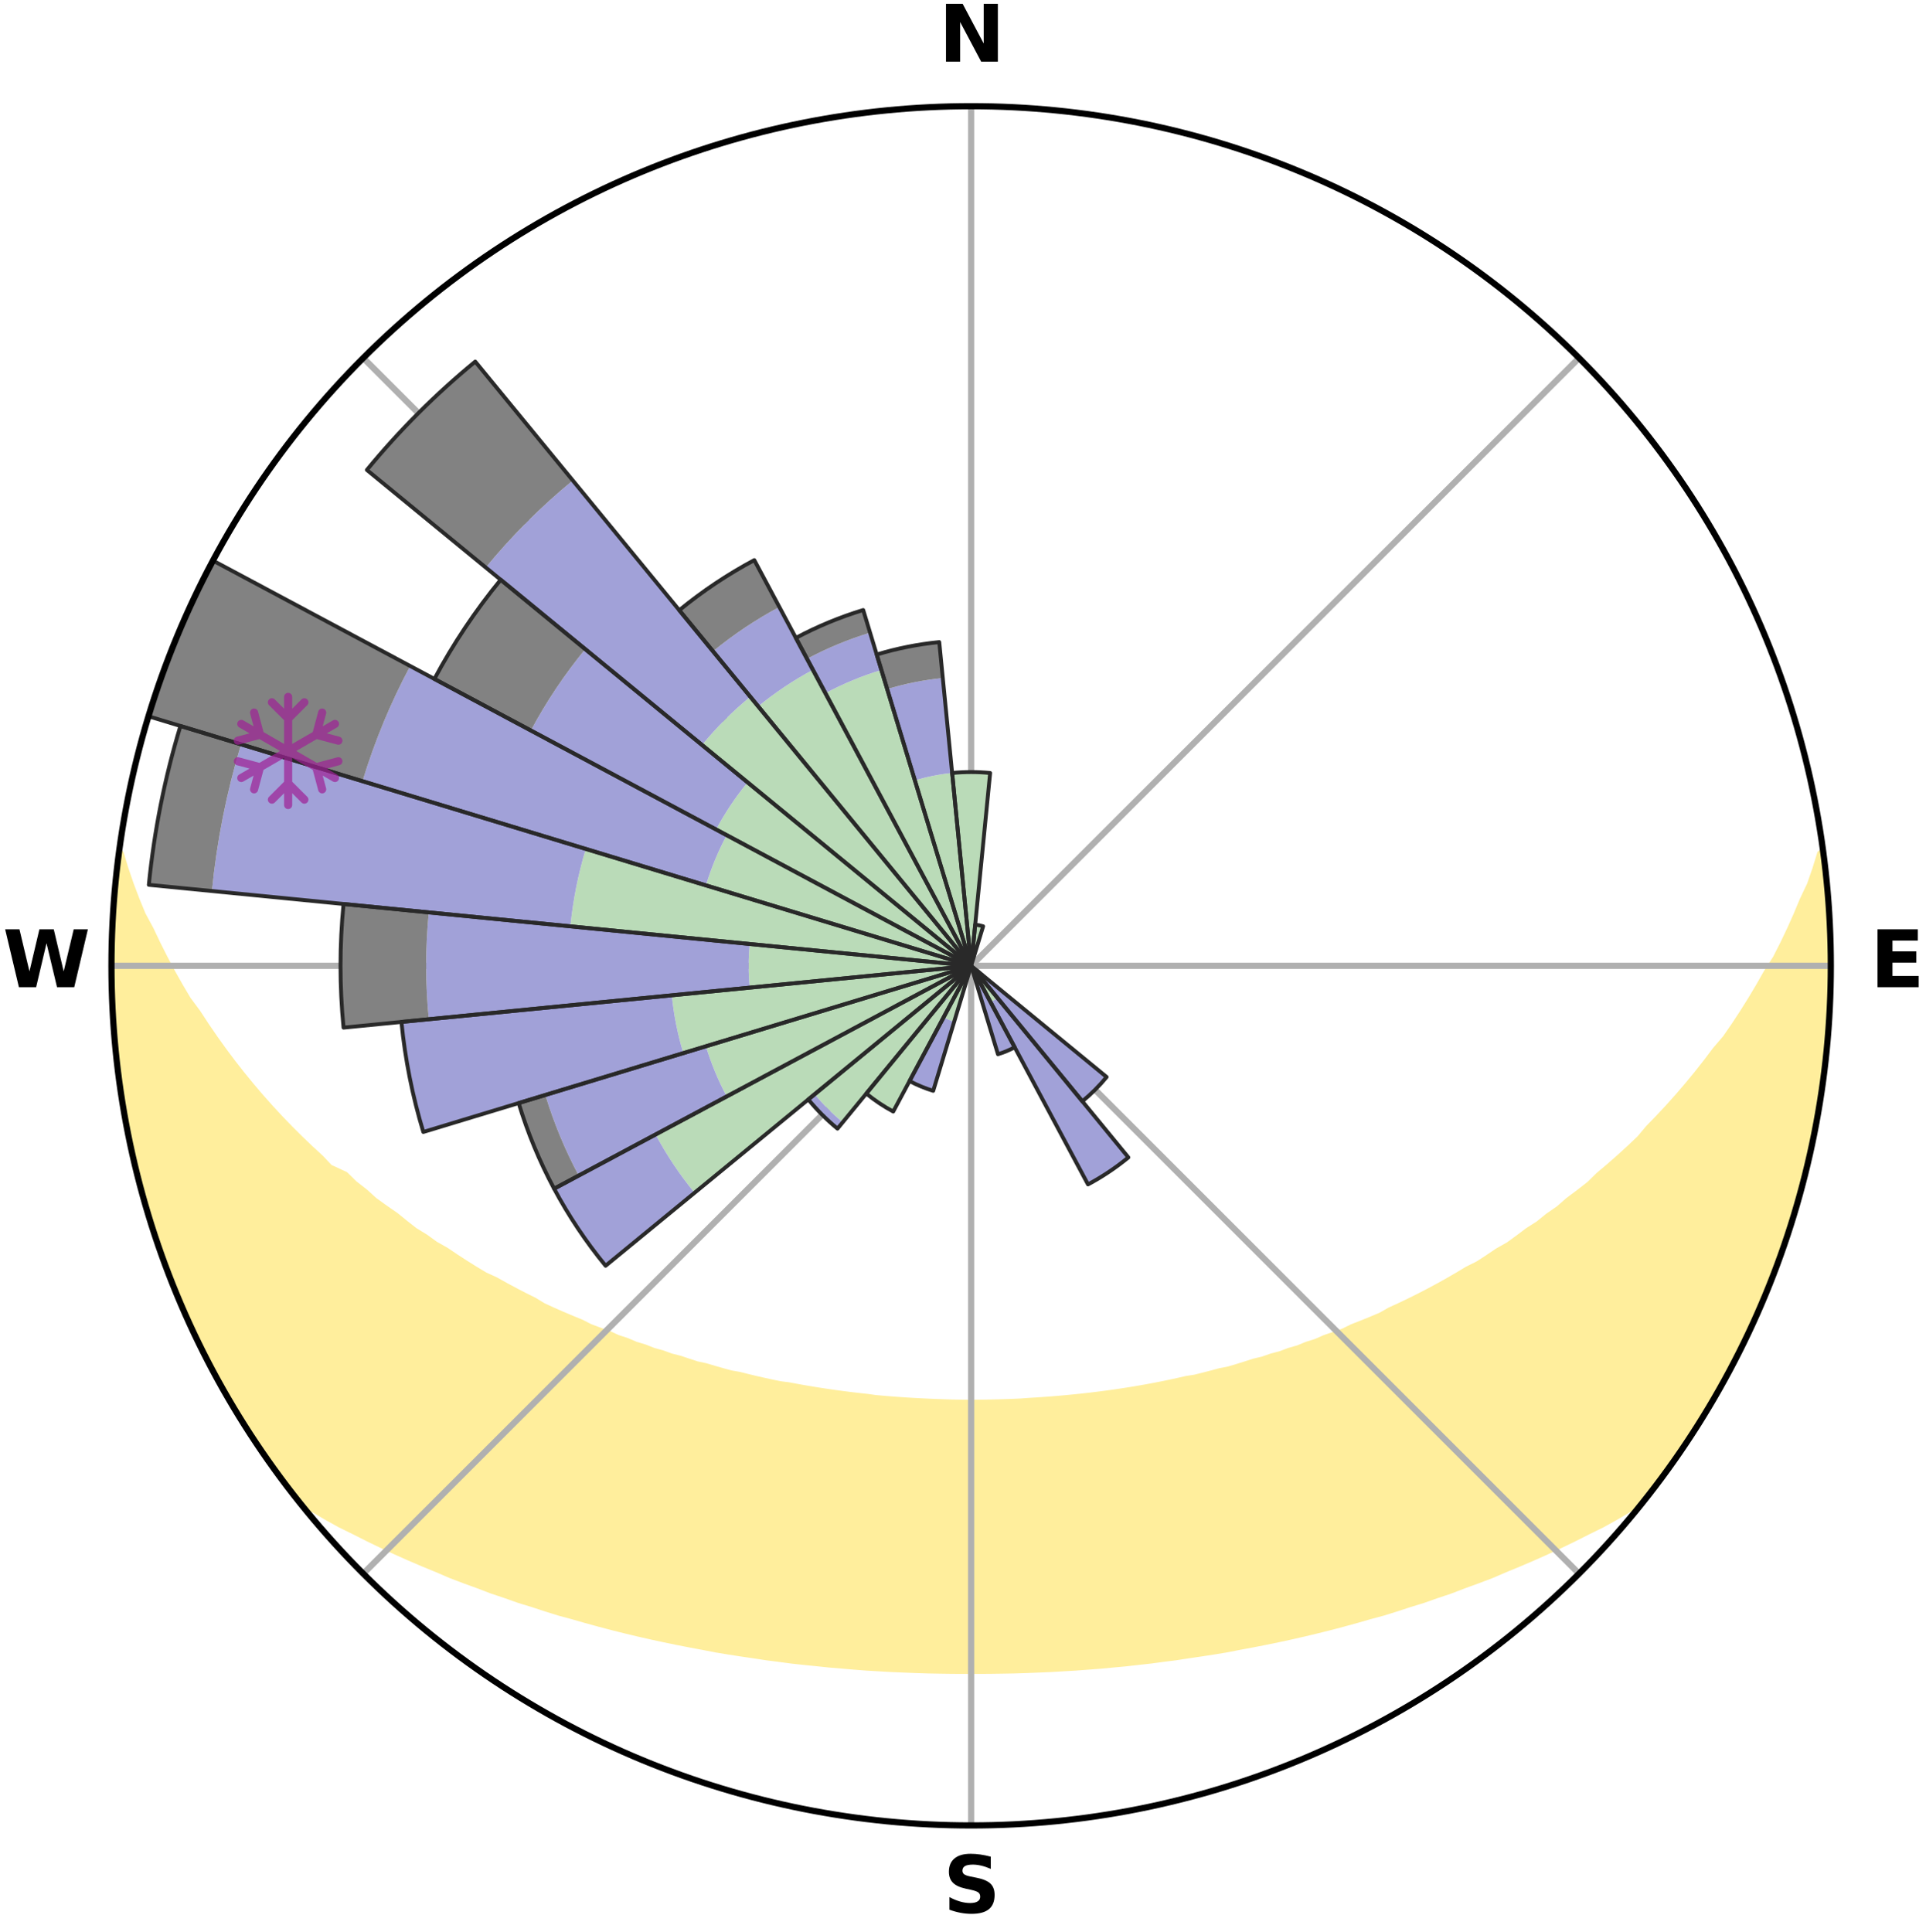 <?xml version="1.0" encoding="utf-8" standalone="no"?>
<!DOCTYPE svg PUBLIC "-//W3C//DTD SVG 1.1//EN"
  "http://www.w3.org/Graphics/SVG/1.1/DTD/svg11.dtd">
<svg xmlns:xlink="http://www.w3.org/1999/xlink" width="248.41pt" height="249.158pt" viewBox="0 0 248.41 249.158" xmlns="http://www.w3.org/2000/svg" version="1.1">
 <title>Ski Rose for Fairmont Hot Springs</title>
 <defs>
  <style type="text/css">*{stroke-linejoin: round; stroke-linecap: butt}</style>
 </defs>
 <g id="figure_1">
  <g id="patch_1">
   <path d="M 0 249.158 
L 248.41 249.158 
L 248.41 0 
L 0 0 
z
" style="fill: #ffffff"/>
  </g>
  <g id="axes_1">
   <g id="patch_2">
    <path d="M 236.135 124.579 
C 236.135 110.018 233.267 95.599 227.695 82.147 
C 222.122 68.695 213.955 56.471 203.659 46.175 
C 193.363 35.879 181.139 27.711 167.687 22.139 
C 154.235 16.567 139.815 13.699 125.255 13.699 
C 110.694 13.699 96.275 16.567 82.823 22.139 
C 69.371 27.711 57.147 35.879 46.851 46.175 
C 36.555 56.471 28.387 68.695 22.815 82.147 
C 17.243 95.599 14.375 110.018 14.375 124.579 
C 14.375 139.14 17.243 153.559 22.815 167.011 
C 28.387 180.463 36.555 192.687 46.851 202.983 
C 57.147 213.279 69.371 221.447 82.823 227.019 
C 96.275 232.591 110.694 235.459 125.255 235.459 
C 139.815 235.459 154.235 232.591 167.687 227.019 
C 181.139 221.447 193.363 213.279 203.659 202.983 
C 213.955 192.687 222.122 180.463 227.695 167.011 
C 233.267 153.559 236.135 139.14 236.135 124.579 
M 125.255 124.579 
C 125.255 124.579 125.255 124.579 125.255 124.579 
C 125.255 124.579 125.255 124.579 125.255 124.579 
C 125.255 124.579 125.255 124.579 125.255 124.579 
C 125.255 124.579 125.255 124.579 125.255 124.579 
C 125.255 124.579 125.255 124.579 125.255 124.579 
C 125.255 124.579 125.255 124.579 125.255 124.579 
C 125.255 124.579 125.255 124.579 125.255 124.579 
C 125.255 124.579 125.255 124.579 125.255 124.579 
C 125.255 124.579 125.255 124.579 125.255 124.579 
C 125.255 124.579 125.255 124.579 125.255 124.579 
C 125.255 124.579 125.255 124.579 125.255 124.579 
C 125.255 124.579 125.255 124.579 125.255 124.579 
C 125.255 124.579 125.255 124.579 125.255 124.579 
C 125.255 124.579 125.255 124.579 125.255 124.579 
C 125.255 124.579 125.255 124.579 125.255 124.579 
C 125.255 124.579 125.255 124.579 125.255 124.579 
z
" style="fill: #ffffff"/>
   </g>
   <g id="PolyCollection_1">
    <defs>
     <path id="m7b9afdd5cc" d="M 235.024 -139.03 
L 234.857 -139.009 
L 234.236 -136.996 
L 233.545 -135.006 
L 232.607 -133.028 
L 231.8 -131.096 
L 230.948 -129.194 
L 230.054 -127.323 
L 229.121 -125.485 
L 227.959 -123.683 
L 226.957 -121.916 
L 225.924 -120.184 
L 224.86 -118.487 
L 223.768 -116.826 
L 222.649 -115.201 
L 221.312 -113.635 
L 220.144 -112.087 
L 218.953 -110.576 
L 217.74 -109.102 
L 216.508 -107.666 
L 215.257 -106.268 
L 213.988 -104.907 
L 212.703 -103.585 
L 211.587 -102.252 
L 210.272 -101.002 
L 208.944 -99.789 
L 207.604 -98.614 
L 206.255 -97.477 
L 205.07 -96.315 
L 203.702 -95.249 
L 202.327 -94.22 
L 201.114 -93.157 
L 199.726 -92.198 
L 198.498 -91.2 
L 197.103 -90.309 
L 195.863 -89.375 
L 194.618 -88.471 
L 193.217 -87.679 
L 191.966 -86.836 
L 190.712 -86.022 
L 189.313 -85.324 
L 188.058 -84.569 
L 186.803 -83.842 
L 185.547 -83.141 
L 184.292 -82.468 
L 183.039 -81.821 
L 181.788 -81.2 
L 180.54 -80.604 
L 179.295 -80.032 
L 178.167 -79.388 
L 176.927 -78.864 
L 175.692 -78.362 
L 174.462 -77.883 
L 173.338 -77.327 
L 172.118 -76.891 
L 170.905 -76.474 
L 169.788 -75.98 
L 168.586 -75.602 
L 167.474 -75.146 
L 166.285 -74.805 
L 165.18 -74.386 
L 164.005 -74.078 
L 162.908 -73.693 
L 161.748 -73.417 
L 160.66 -73.065 
L 159.575 -72.728 
L 158.493 -72.406 
L 157.361 -72.187 
L 156.289 -71.894 
L 155.22 -71.616 
L 154.156 -71.351 
L 153.053 -71.179 
L 151.999 -70.938 
L 150.949 -70.71 
L 149.903 -70.495 
L 148.86 -70.29 
L 147.822 -70.098 
L 146.787 -69.916 
L 145.757 -69.744 
L 144.73 -69.583 
L 143.707 -69.432 
L 142.687 -69.291 
L 141.671 -69.159 
L 140.658 -69.036 
L 139.649 -68.921 
L 138.643 -68.815 
L 137.639 -68.717 
L 136.638 -68.627 
L 135.64 -68.545 
L 134.644 -68.471 
L 133.65 -68.403 
L 132.658 -68.343 
L 131.671 -68.268 
L 130.681 -68.225 
L 129.693 -68.189 
L 128.706 -68.16 
L 127.719 -68.137 
L 126.733 -68.12 
L 125.748 -68.11 
L 124.762 -68.11 
L 123.776 -68.12 
L 122.791 -68.137 
L 121.805 -68.171 
L 120.818 -68.204 
L 119.83 -68.244 
L 118.842 -68.291 
L 117.851 -68.345 
L 116.86 -68.405 
L 115.866 -68.473 
L 114.87 -68.548 
L 113.872 -68.63 
L 112.871 -68.72 
L 111.878 -68.862 
L 110.874 -68.971 
L 109.866 -69.089 
L 108.855 -69.215 
L 107.841 -69.35 
L 106.824 -69.495 
L 105.803 -69.649 
L 104.779 -69.813 
L 103.75 -69.987 
L 102.718 -70.171 
L 101.683 -70.367 
L 100.61 -70.501 
L 99.564 -70.717 
L 98.514 -70.945 
L 97.46 -71.186 
L 96.402 -71.439 
L 95.341 -71.706 
L 94.226 -71.902 
L 93.154 -72.195 
L 92.079 -72.503 
L 91 -72.826 
L 89.856 -73.073 
L 88.768 -73.426 
L 87.677 -73.795 
L 86.511 -74.088 
L 85.412 -74.49 
L 84.233 -74.815 
L 83.126 -75.253 
L 81.933 -75.613 
L 80.821 -76.088 
L 79.615 -76.485 
L 78.498 -76.999 
L 77.282 -77.436 
L 76.06 -77.894 
L 74.937 -78.471 
L 73.706 -78.973 
L 72.47 -79.497 
L 71.23 -80.045 
L 69.986 -80.616 
L 68.861 -81.307 
L 67.614 -81.927 
L 66.365 -82.573 
L 65.115 -83.246 
L 63.863 -83.945 
L 62.473 -84.583 
L 61.219 -85.338 
L 59.967 -86.121 
L 58.717 -86.934 
L 57.47 -87.775 
L 56.073 -88.565 
L 54.831 -89.467 
L 53.436 -90.323 
L 52.204 -91.288 
L 50.98 -92.283 
L 49.597 -93.24 
L 48.218 -94.233 
L 47.016 -95.327 
L 45.651 -96.39 
L 44.471 -97.549 
L 42.462 -98.475 
L 41.302 -99.711 
L 39.976 -100.929 
L 38.663 -102.185 
L 37.363 -103.478 
L 36.078 -104.809 
L 34.81 -106.178 
L 33.56 -107.584 
L 32.329 -109.029 
L 31.118 -110.51 
L 29.929 -112.029 
L 28.762 -113.585 
L 27.62 -115.178 
L 26.504 -116.807 
L 25.414 -118.473 
L 24.16 -120.165 
L 23.129 -121.905 
L 22.13 -123.679 
L 21.166 -125.487 
L 20.237 -127.329 
L 19.347 -129.203 
L 18.312 -131.12 
L 17.513 -133.059 
L 16.768 -135.025 
L 16.086 -137.017 
L 15.474 -139.032 
L 15.474 -139.032 
L 15.474 -139.032 
L 15.14 -137.125 
L 14.905 -135.205 
L 14.803 -133.272 
L 14.635 -131.345 
L 14.499 -129.415 
L 14.497 -127.479 
L 14.426 -125.546 
L 14.387 -123.612 
L 14.485 -121.678 
L 14.511 -119.744 
L 14.674 -117.816 
L 14.764 -115.883 
L 14.992 -113.962 
L 15.145 -112.034 
L 15.328 -110.107 
L 15.652 -108.199 
L 15.898 -106.279 
L 16.286 -104.383 
L 16.642 -102.482 
L 17.092 -100.6 
L 17.461 -98.7 
L 17.973 -96.834 
L 18.56 -94.99 
L 18.98 -93.099 
L 19.513 -91.239 
L 20.15 -89.412 
L 20.855 -87.609 
L 21.405 -85.751 
L 22.17 -83.973 
L 22.82 -82.149 
L 23.644 -80.398 
L 24.392 -78.613 
L 25.243 -76.876 
L 26.056 -75.121 
L 26.969 -73.415 
L 27.817 -71.674 
L 28.779 -69.995 
L 29.787 -68.344 
L 30.716 -66.645 
L 31.79 -65.035 
L 32.825 -63.401 
L 33.914 -61.802 
L 35.002 -60.203 
L 36.124 -58.626 
L 37.293 -57.084 
L 38.597 -55.649 
L 40.383 -54.616 
L 42.135 -53.588 
L 43.903 -52.605 
L 45.731 -51.709 
L 47.515 -50.807 
L 49.303 -49.941 
L 51.092 -49.11 
L 52.881 -48.313 
L 54.669 -47.548 
L 56.455 -46.815 
L 58.196 -46.063 
L 59.976 -45.39 
L 61.751 -44.744 
L 63.485 -44.079 
L 65.251 -43.488 
L 66.977 -42.877 
L 68.732 -42.338 
L 70.45 -41.777 
L 72.163 -41.242 
L 73.899 -40.774 
L 75.602 -40.285 
L 77.3 -39.819 
L 78.993 -39.375 
L 80.68 -38.952 
L 82.363 -38.55 
L 84.039 -38.169 
L 85.711 -37.807 
L 87.376 -37.464 
L 89.036 -37.14 
L 90.691 -36.833 
L 92.328 -36.512 
L 93.973 -36.241 
L 95.612 -35.986 
L 97.247 -35.748 
L 98.868 -35.498 
L 100.493 -35.291 
L 102.107 -35.075 
L 103.724 -34.899 
L 105.337 -34.736 
L 106.942 -34.567 
L 108.547 -34.433 
L 110.146 -34.295 
L 111.743 -34.172 
L 113.34 -34.078 
L 114.933 -33.985 
L 116.525 -33.918 
L 118.115 -33.853 
L 119.703 -33.803 
L 121.29 -33.773 
L 122.876 -33.751 
L 124.462 -33.746 
L 126.048 -33.745 
L 127.633 -33.752 
L 129.219 -33.774 
L 130.807 -33.803 
L 132.395 -33.852 
L 133.985 -33.917 
L 135.577 -33.986 
L 137.169 -34.079 
L 138.766 -34.172 
L 140.363 -34.294 
L 141.966 -34.415 
L 143.568 -34.568 
L 145.177 -34.715 
L 146.785 -34.899 
L 148.402 -35.076 
L 150.016 -35.293 
L 151.642 -35.498 
L 153.263 -35.749 
L 154.897 -35.988 
L 156.537 -36.242 
L 158.181 -36.513 
L 159.818 -36.835 
L 161.473 -37.14 
L 163.133 -37.466 
L 164.799 -37.808 
L 166.47 -38.17 
L 168.147 -38.551 
L 169.829 -38.954 
L 171.517 -39.375 
L 173.209 -39.821 
L 174.907 -40.286 
L 176.609 -40.776 
L 178.345 -41.244 
L 180.059 -41.778 
L 181.776 -42.34 
L 183.531 -42.879 
L 185.258 -43.489 
L 187.024 -44.08 
L 188.757 -44.746 
L 190.532 -45.392 
L 192.312 -46.065 
L 194.054 -46.816 
L 195.839 -47.549 
L 197.627 -48.314 
L 199.417 -49.111 
L 201.206 -49.942 
L 202.993 -50.808 
L 204.777 -51.71 
L 206.605 -52.607 
L 208.372 -53.59 
L 210.125 -54.618 
L 211.911 -55.65 
L 213.217 -57.084 
L 214.384 -58.627 
L 215.518 -60.195 
L 216.628 -61.78 
L 217.666 -63.414 
L 218.743 -65.02 
L 219.766 -66.662 
L 220.742 -68.333 
L 221.733 -69.994 
L 222.632 -71.708 
L 223.579 -73.395 
L 224.478 -75.108 
L 225.329 -76.846 
L 226.133 -78.606 
L 226.938 -80.366 
L 227.639 -82.17 
L 228.402 -83.948 
L 229.045 -85.773 
L 229.755 -87.573 
L 230.271 -89.441 
L 230.882 -91.275 
L 231.467 -93.118 
L 232.009 -94.974 
L 232.51 -96.841 
L 232.973 -98.718 
L 233.402 -100.603 
L 233.785 -102.498 
L 234.127 -104.401 
L 234.61 -106.279 
L 234.876 -108.196 
L 235.124 -110.115 
L 235.313 -112.04 
L 235.463 -113.967 
L 235.771 -115.881 
L 235.848 -117.815 
L 235.887 -119.749 
L 236.091 -121.677 
L 236.059 -123.612 
L 235.992 -125.545 
L 236.093 -127.481 
L 235.958 -129.412 
L 235.823 -131.342 
L 235.789 -133.278 
L 235.555 -135.2 
L 235.321 -137.12 
L 235.024 -139.03 
z
" style="stroke: #ffee9c"/>
    </defs>
    <g clip-path="url(#pe40bf8f104)">
     <use xlink:href="#m7b9afdd5cc" x="0" y="249.158" style="fill: #ffee9c; stroke: #ffee9c"/>
    </g>
   </g>
   <g id="matplotlib.axis_1">
    <g id="xtick_1">
     <g id="line2d_1">
      <path d="M 125.255 124.579 
L 125.255 13.699 
" clip-path="url(#pe40bf8f104)" style="fill: none; stroke: #b0b0b0; stroke-width: 0.8; stroke-linecap: square"/>
     </g>
     <g id="text_1">
      <!-- N -->
      <g transform="translate(121.07 7.958) scale(0.1 -0.1)">
       <defs>
        <path id="DejaVuSans-Bold-4e" d="M 588 4666 
L 1931 4666 
L 3628 1466 
L 3628 4666 
L 4769 4666 
L 4769 0 
L 3425 0 
L 1728 3200 
L 1728 0 
L 588 0 
L 588 4666 
z
" transform="scale(0.016)"/>
       </defs>
       <use xlink:href="#DejaVuSans-Bold-4e"/>
      </g>
     </g>
    </g>
    <g id="xtick_2">
     <g id="line2d_2">
      <path d="M 125.255 124.579 
L 203.659 46.175 
" clip-path="url(#pe40bf8f104)" style="fill: none; stroke: #b0b0b0; stroke-width: 0.8; stroke-linecap: square"/>
     </g>
    </g>
    <g id="xtick_3">
     <g id="line2d_3">
      <path d="M 125.255 124.579 
L 236.135 124.579 
" clip-path="url(#pe40bf8f104)" style="fill: none; stroke: #b0b0b0; stroke-width: 0.8; stroke-linecap: square"/>
     </g>
     <g id="text_2">
      <!-- E -->
      <g transform="translate(241.219 127.338) scale(0.1 -0.1)">
       <defs>
        <path id="DejaVuSans-Bold-45" d="M 588 4666 
L 3834 4666 
L 3834 3756 
L 1791 3756 
L 1791 2888 
L 3713 2888 
L 3713 1978 
L 1791 1978 
L 1791 909 
L 3903 909 
L 3903 0 
L 588 0 
L 588 4666 
z
" transform="scale(0.016)"/>
       </defs>
       <use xlink:href="#DejaVuSans-Bold-45"/>
      </g>
     </g>
    </g>
    <g id="xtick_4">
     <g id="line2d_4">
      <path d="M 125.255 124.579 
L 203.659 202.983 
" clip-path="url(#pe40bf8f104)" style="fill: none; stroke: #b0b0b0; stroke-width: 0.8; stroke-linecap: square"/>
     </g>
    </g>
    <g id="xtick_5">
     <g id="line2d_5">
      <path d="M 125.255 124.579 
L 125.255 235.459 
" clip-path="url(#pe40bf8f104)" style="fill: none; stroke: #b0b0b0; stroke-width: 0.8; stroke-linecap: square"/>
     </g>
     <g id="text_3">
      <!-- S -->
      <g transform="translate(121.654 246.718) scale(0.1 -0.1)">
       <defs>
        <path id="DejaVuSans-Bold-53" d="M 3834 4519 
L 3834 3531 
Q 3450 3703 3084 3790 
Q 2719 3878 2394 3878 
Q 1963 3878 1756 3759 
Q 1550 3641 1550 3391 
Q 1550 3203 1689 3098 
Q 1828 2994 2194 2919 
L 2706 2816 
Q 3484 2659 3812 2340 
Q 4141 2022 4141 1434 
Q 4141 663 3683 286 
Q 3225 -91 2284 -91 
Q 1841 -91 1394 -6 
Q 947 78 500 244 
L 500 1259 
Q 947 1022 1364 901 
Q 1781 781 2169 781 
Q 2563 781 2772 912 
Q 2981 1044 2981 1288 
Q 2981 1506 2839 1625 
Q 2697 1744 2272 1838 
L 1806 1941 
Q 1106 2091 782 2419 
Q 459 2747 459 3303 
Q 459 4000 909 4375 
Q 1359 4750 2203 4750 
Q 2588 4750 2994 4692 
Q 3400 4634 3834 4519 
z
" transform="scale(0.016)"/>
       </defs>
       <use xlink:href="#DejaVuSans-Bold-53"/>
      </g>
     </g>
    </g>
    <g id="xtick_6">
     <g id="line2d_6">
      <path d="M 125.255 124.579 
L 46.851 202.983 
" clip-path="url(#pe40bf8f104)" style="fill: none; stroke: #b0b0b0; stroke-width: 0.8; stroke-linecap: square"/>
     </g>
    </g>
    <g id="xtick_7">
     <g id="line2d_7">
      <path d="M 125.255 124.579 
L 14.375 124.579 
" clip-path="url(#pe40bf8f104)" style="fill: none; stroke: #b0b0b0; stroke-width: 0.8; stroke-linecap: square"/>
     </g>
     <g id="text_4">
      <!-- W -->
      <g transform="translate(0.36 127.338) scale(0.1 -0.1)">
       <defs>
        <path id="DejaVuSans-Bold-57" d="M 191 4666 
L 1344 4666 
L 2150 1275 
L 2950 4666 
L 4109 4666 
L 4909 1275 
L 5716 4666 
L 6859 4666 
L 5759 0 
L 4372 0 
L 3525 3547 
L 2688 0 
L 1300 0 
L 191 4666 
z
" transform="scale(0.016)"/>
       </defs>
       <use xlink:href="#DejaVuSans-Bold-57"/>
      </g>
     </g>
    </g>
    <g id="xtick_8">
     <g id="line2d_8">
      <path d="M 125.255 124.579 
L 46.851 46.175 
" clip-path="url(#pe40bf8f104)" style="fill: none; stroke: #b0b0b0; stroke-width: 0.8; stroke-linecap: square"/>
     </g>
    </g>
   </g>
   <g id="matplotlib.axis_2"/>
   <g id="patch_3">
    <path d="M 125.255 124.579 
C 125.255 124.579 125.255 124.579 125.255 124.579 
C 125.255 124.579 125.255 124.579 125.255 124.579 
L 125.255 124.579 
C 125.255 124.579 125.255 124.579 125.255 124.579 
C 125.255 124.579 125.255 124.579 125.255 124.579 
z
" clip-path="url(#pe40bf8f104)" style="fill: #d9d9d9"/>
   </g>
   <g id="patch_4">
    <path d="M 125.255 124.579 
C 125.255 124.579 125.255 124.579 125.255 124.579 
C 125.255 124.579 125.255 124.579 125.255 124.579 
L 125.255 124.579 
C 125.255 124.579 125.255 124.579 125.255 124.579 
C 125.255 124.579 125.255 124.579 125.255 124.579 
z
" clip-path="url(#pe40bf8f104)" style="fill: #d9d9d9"/>
   </g>
   <g id="patch_5">
    <path d="M 125.255 124.579 
C 125.255 124.579 125.255 124.579 125.255 124.579 
C 125.255 124.579 125.255 124.579 125.255 124.579 
L 125.255 124.579 
C 125.255 124.579 125.255 124.579 125.255 124.579 
C 125.255 124.579 125.255 124.579 125.255 124.579 
z
" clip-path="url(#pe40bf8f104)" style="fill: #d9d9d9"/>
   </g>
   <g id="patch_6">
    <path d="M 125.255 124.579 
C 125.255 124.579 125.255 124.579 125.255 124.579 
C 125.255 124.579 125.255 124.579 125.255 124.579 
L 125.255 124.579 
C 125.255 124.579 125.255 124.579 125.255 124.579 
C 125.255 124.579 125.255 124.579 125.255 124.579 
z
" clip-path="url(#pe40bf8f104)" style="fill: #d9d9d9"/>
   </g>
   <g id="patch_7">
    <path d="M 125.255 124.579 
C 125.255 124.579 125.255 124.579 125.255 124.579 
C 125.255 124.579 125.255 124.579 125.255 124.579 
L 125.255 124.579 
C 125.255 124.579 125.255 124.579 125.255 124.579 
C 125.255 124.579 125.255 124.579 125.255 124.579 
z
" clip-path="url(#pe40bf8f104)" style="fill: #d9d9d9"/>
   </g>
   <g id="patch_8">
    <path d="M 125.255 124.579 
C 125.255 124.579 125.255 124.579 125.255 124.579 
C 125.255 124.579 125.255 124.579 125.255 124.579 
L 125.255 124.579 
C 125.255 124.579 125.255 124.579 125.255 124.579 
C 125.255 124.579 125.255 124.579 125.255 124.579 
z
" clip-path="url(#pe40bf8f104)" style="fill: #d9d9d9"/>
   </g>
   <g id="patch_9">
    <path d="M 125.255 124.579 
C 125.255 124.579 125.255 124.579 125.255 124.579 
C 125.255 124.579 125.255 124.579 125.255 124.579 
L 125.255 124.579 
C 125.255 124.579 125.255 124.579 125.255 124.579 
C 125.255 124.579 125.255 124.579 125.255 124.579 
z
" clip-path="url(#pe40bf8f104)" style="fill: #d9d9d9"/>
   </g>
   <g id="patch_10">
    <path d="M 125.255 124.579 
C 125.255 124.579 125.255 124.579 125.255 124.579 
C 125.255 124.579 125.255 124.579 125.255 124.579 
L 125.255 124.579 
C 125.255 124.579 125.255 124.579 125.255 124.579 
C 125.255 124.579 125.255 124.579 125.255 124.579 
z
" clip-path="url(#pe40bf8f104)" style="fill: #d9d9d9"/>
   </g>
   <g id="patch_11">
    <path d="M 125.255 124.579 
C 125.255 124.579 125.255 124.579 125.255 124.579 
C 125.255 124.579 125.255 124.579 125.255 124.579 
L 125.255 124.579 
C 125.255 124.579 125.255 124.579 125.255 124.579 
C 125.255 124.579 125.255 124.579 125.255 124.579 
z
" clip-path="url(#pe40bf8f104)" style="fill: #d9d9d9"/>
   </g>
   <g id="patch_12">
    <path d="M 125.255 124.579 
C 125.255 124.579 125.255 124.579 125.255 124.579 
C 125.255 124.579 125.255 124.579 125.255 124.579 
L 125.255 124.579 
C 125.255 124.579 125.255 124.579 125.255 124.579 
C 125.255 124.579 125.255 124.579 125.255 124.579 
z
" clip-path="url(#pe40bf8f104)" style="fill: #d9d9d9"/>
   </g>
   <g id="patch_13">
    <path d="M 125.255 124.579 
C 125.255 124.579 125.255 124.579 125.255 124.579 
C 125.255 124.579 125.255 124.579 125.255 124.579 
L 125.255 124.579 
C 125.255 124.579 125.255 124.579 125.255 124.579 
C 125.255 124.579 125.255 124.579 125.255 124.579 
z
" clip-path="url(#pe40bf8f104)" style="fill: #d9d9d9"/>
   </g>
   <g id="patch_14">
    <path d="M 125.255 124.579 
C 125.255 124.579 125.255 124.579 125.255 124.579 
C 125.255 124.579 125.255 124.579 125.255 124.579 
L 125.255 124.579 
C 125.255 124.579 125.255 124.579 125.255 124.579 
C 125.255 124.579 125.255 124.579 125.255 124.579 
z
" clip-path="url(#pe40bf8f104)" style="fill: #d9d9d9"/>
   </g>
   <g id="patch_15">
    <path d="M 125.255 124.579 
C 125.255 124.579 125.255 124.579 125.255 124.579 
C 125.255 124.579 125.255 124.579 125.255 124.579 
L 125.255 124.579 
C 125.255 124.579 125.255 124.579 125.255 124.579 
C 125.255 124.579 125.255 124.579 125.255 124.579 
z
" clip-path="url(#pe40bf8f104)" style="fill: #d9d9d9"/>
   </g>
   <g id="patch_16">
    <path d="M 125.255 124.579 
C 125.255 124.579 125.255 124.579 125.255 124.579 
C 125.255 124.579 125.255 124.579 125.255 124.579 
L 125.255 124.579 
C 125.255 124.579 125.255 124.579 125.255 124.579 
C 125.255 124.579 125.255 124.579 125.255 124.579 
z
" clip-path="url(#pe40bf8f104)" style="fill: #d9d9d9"/>
   </g>
   <g id="patch_17">
    <path d="M 125.255 124.579 
C 125.255 124.579 125.255 124.579 125.255 124.579 
C 125.255 124.579 125.255 124.579 125.255 124.579 
L 125.255 124.579 
C 125.255 124.579 125.255 124.579 125.255 124.579 
C 125.255 124.579 125.255 124.579 125.255 124.579 
z
" clip-path="url(#pe40bf8f104)" style="fill: #d9d9d9"/>
   </g>
   <g id="patch_18">
    <path d="M 125.255 124.579 
C 125.255 124.579 125.255 124.579 125.255 124.579 
C 125.255 124.579 125.255 124.579 125.255 124.579 
L 125.255 124.579 
C 125.255 124.579 125.255 124.579 125.255 124.579 
C 125.255 124.579 125.255 124.579 125.255 124.579 
z
" clip-path="url(#pe40bf8f104)" style="fill: #d9d9d9"/>
   </g>
   <g id="patch_19">
    <path d="M 125.255 124.579 
C 125.255 124.579 125.255 124.579 125.255 124.579 
C 125.255 124.579 125.255 124.579 125.255 124.579 
L 125.255 124.579 
C 125.255 124.579 125.255 124.579 125.255 124.579 
C 125.255 124.579 125.255 124.579 125.255 124.579 
z
" clip-path="url(#pe40bf8f104)" style="fill: #d9d9d9"/>
   </g>
   <g id="patch_20">
    <path d="M 125.255 124.579 
C 125.255 124.579 125.255 124.579 125.255 124.579 
C 125.255 124.579 125.255 124.579 125.255 124.579 
L 125.255 124.579 
C 125.255 124.579 125.255 124.579 125.255 124.579 
C 125.255 124.579 125.255 124.579 125.255 124.579 
z
" clip-path="url(#pe40bf8f104)" style="fill: #d9d9d9"/>
   </g>
   <g id="patch_21">
    <path d="M 125.255 124.579 
C 125.255 124.579 125.255 124.579 125.255 124.579 
C 125.255 124.579 125.255 124.579 125.255 124.579 
L 125.255 124.579 
C 125.255 124.579 125.255 124.579 125.255 124.579 
C 125.255 124.579 125.255 124.579 125.255 124.579 
z
" clip-path="url(#pe40bf8f104)" style="fill: #d9d9d9"/>
   </g>
   <g id="patch_22">
    <path d="M 125.255 124.579 
C 125.255 124.579 125.255 124.579 125.255 124.579 
C 125.255 124.579 125.255 124.579 125.255 124.579 
L 125.255 124.579 
C 125.255 124.579 125.255 124.579 125.255 124.579 
C 125.255 124.579 125.255 124.579 125.255 124.579 
z
" clip-path="url(#pe40bf8f104)" style="fill: #d9d9d9"/>
   </g>
   <g id="patch_23">
    <path d="M 125.255 124.579 
C 125.255 124.579 125.255 124.579 125.255 124.579 
C 125.255 124.579 125.255 124.579 125.255 124.579 
L 125.255 124.579 
C 125.255 124.579 125.255 124.579 125.255 124.579 
C 125.255 124.579 125.255 124.579 125.255 124.579 
z
" clip-path="url(#pe40bf8f104)" style="fill: #d9d9d9"/>
   </g>
   <g id="patch_24">
    <path d="M 125.255 124.579 
C 125.255 124.579 125.255 124.579 125.255 124.579 
C 125.255 124.579 125.255 124.579 125.255 124.579 
L 125.255 124.579 
C 125.255 124.579 125.255 124.579 125.255 124.579 
C 125.255 124.579 125.255 124.579 125.255 124.579 
z
" clip-path="url(#pe40bf8f104)" style="fill: #d9d9d9"/>
   </g>
   <g id="patch_25">
    <path d="M 125.255 124.579 
C 125.255 124.579 125.255 124.579 125.255 124.579 
C 125.255 124.579 125.255 124.579 125.255 124.579 
L 125.255 124.579 
C 125.255 124.579 125.255 124.579 125.255 124.579 
C 125.255 124.579 125.255 124.579 125.255 124.579 
z
" clip-path="url(#pe40bf8f104)" style="fill: #d9d9d9"/>
   </g>
   <g id="patch_26">
    <path d="M 125.255 124.579 
C 125.255 124.579 125.255 124.579 125.255 124.579 
C 125.255 124.579 125.255 124.579 125.255 124.579 
L 125.255 124.579 
C 125.255 124.579 125.255 124.579 125.255 124.579 
C 125.255 124.579 125.255 124.579 125.255 124.579 
z
" clip-path="url(#pe40bf8f104)" style="fill: #d9d9d9"/>
   </g>
   <g id="patch_27">
    <path d="M 125.255 124.579 
C 125.255 124.579 125.255 124.579 125.255 124.579 
C 125.255 124.579 125.255 124.579 125.255 124.579 
L 125.255 124.579 
C 125.255 124.579 125.255 124.579 125.255 124.579 
C 125.255 124.579 125.255 124.579 125.255 124.579 
z
" clip-path="url(#pe40bf8f104)" style="fill: #d9d9d9"/>
   </g>
   <g id="patch_28">
    <path d="M 125.255 124.579 
C 125.255 124.579 125.255 124.579 125.255 124.579 
C 125.255 124.579 125.255 124.579 125.255 124.579 
L 125.255 124.579 
C 125.255 124.579 125.255 124.579 125.255 124.579 
C 125.255 124.579 125.255 124.579 125.255 124.579 
z
" clip-path="url(#pe40bf8f104)" style="fill: #d9d9d9"/>
   </g>
   <g id="patch_29">
    <path d="M 125.255 124.579 
C 125.255 124.579 125.255 124.579 125.255 124.579 
C 125.255 124.579 125.255 124.579 125.255 124.579 
L 125.255 124.579 
C 125.255 124.579 125.255 124.579 125.255 124.579 
C 125.255 124.579 125.255 124.579 125.255 124.579 
z
" clip-path="url(#pe40bf8f104)" style="fill: #d9d9d9"/>
   </g>
   <g id="patch_30">
    <path d="M 125.255 124.579 
C 125.255 124.579 125.255 124.579 125.255 124.579 
C 125.255 124.579 125.255 124.579 125.255 124.579 
L 125.255 124.579 
C 125.255 124.579 125.255 124.579 125.255 124.579 
C 125.255 124.579 125.255 124.579 125.255 124.579 
z
" clip-path="url(#pe40bf8f104)" style="fill: #d9d9d9"/>
   </g>
   <g id="patch_31">
    <path d="M 125.255 124.579 
C 125.255 124.579 125.255 124.579 125.255 124.579 
C 125.255 124.579 125.255 124.579 125.255 124.579 
L 125.255 124.579 
C 125.255 124.579 125.255 124.579 125.255 124.579 
C 125.255 124.579 125.255 124.579 125.255 124.579 
z
" clip-path="url(#pe40bf8f104)" style="fill: #d9d9d9"/>
   </g>
   <g id="patch_32">
    <path d="M 125.255 124.579 
C 125.255 124.579 125.255 124.579 125.255 124.579 
C 125.255 124.579 125.255 124.579 125.255 124.579 
L 125.255 124.579 
C 125.255 124.579 125.255 124.579 125.255 124.579 
C 125.255 124.579 125.255 124.579 125.255 124.579 
z
" clip-path="url(#pe40bf8f104)" style="fill: #d9d9d9"/>
   </g>
   <g id="patch_33">
    <path d="M 125.255 124.579 
C 125.255 124.579 125.255 124.579 125.255 124.579 
C 125.255 124.579 125.255 124.579 125.255 124.579 
L 125.255 124.579 
C 125.255 124.579 125.255 124.579 125.255 124.579 
C 125.255 124.579 125.255 124.579 125.255 124.579 
z
" clip-path="url(#pe40bf8f104)" style="fill: #d9d9d9"/>
   </g>
   <g id="patch_34">
    <path d="M 125.255 124.579 
C 125.255 124.579 125.255 124.579 125.255 124.579 
C 125.255 124.579 125.255 124.579 125.255 124.579 
L 125.255 124.579 
C 125.255 124.579 125.255 124.579 125.255 124.579 
C 125.255 124.579 125.255 124.579 125.255 124.579 
z
" clip-path="url(#pe40bf8f104)" style="fill: #d9d9d9"/>
   </g>
   <g id="patch_35">
    <path d="M 125.255 124.579 
C 125.255 124.579 125.255 124.579 125.255 124.579 
C 125.255 124.579 125.255 124.579 125.255 124.579 
L 127.705 99.706 
C 126.89 99.626 126.073 99.586 125.255 99.586 
C 124.437 99.586 123.619 99.626 122.805 99.706 
z
" clip-path="url(#pe40bf8f104)" style="fill: #badbb8"/>
   </g>
   <g id="patch_36">
    <path d="M 125.255 124.579 
C 125.255 124.579 125.255 124.579 125.255 124.579 
C 125.255 124.579 125.255 124.579 125.255 124.579 
L 126.802 119.48 
C 126.635 119.429 126.465 119.387 126.294 119.353 
C 126.123 119.319 125.951 119.293 125.777 119.276 
z
" clip-path="url(#pe40bf8f104)" style="fill: #badbb8"/>
   </g>
   <g id="patch_37">
    <path d="M 125.255 124.579 
C 125.255 124.579 125.255 124.579 125.255 124.579 
C 125.255 124.579 125.255 124.579 125.255 124.579 
L 125.255 124.579 
C 125.255 124.579 125.255 124.579 125.255 124.579 
C 125.255 124.579 125.255 124.579 125.255 124.579 
z
" clip-path="url(#pe40bf8f104)" style="fill: #badbb8"/>
   </g>
   <g id="patch_38">
    <path d="M 125.255 124.579 
C 125.255 124.579 125.255 124.579 125.255 124.579 
C 125.255 124.579 125.255 124.579 125.255 124.579 
L 125.255 124.579 
C 125.255 124.579 125.255 124.579 125.255 124.579 
C 125.255 124.579 125.255 124.579 125.255 124.579 
z
" clip-path="url(#pe40bf8f104)" style="fill: #badbb8"/>
   </g>
   <g id="patch_39">
    <path d="M 125.255 124.579 
C 125.255 124.579 125.255 124.579 125.255 124.579 
C 125.255 124.579 125.255 124.579 125.255 124.579 
L 125.255 124.579 
C 125.255 124.579 125.255 124.579 125.255 124.579 
C 125.255 124.579 125.255 124.579 125.255 124.579 
z
" clip-path="url(#pe40bf8f104)" style="fill: #badbb8"/>
   </g>
   <g id="patch_40">
    <path d="M 125.255 124.579 
C 125.255 124.579 125.255 124.579 125.255 124.579 
C 125.255 124.579 125.255 124.579 125.255 124.579 
L 125.255 124.579 
C 125.255 124.579 125.255 124.579 125.255 124.579 
C 125.255 124.579 125.255 124.579 125.255 124.579 
z
" clip-path="url(#pe40bf8f104)" style="fill: #badbb8"/>
   </g>
   <g id="patch_41">
    <path d="M 125.255 124.579 
C 125.255 124.579 125.255 124.579 125.255 124.579 
C 125.255 124.579 125.255 124.579 125.255 124.579 
L 125.255 124.579 
C 125.255 124.579 125.255 124.579 125.255 124.579 
C 125.255 124.579 125.255 124.579 125.255 124.579 
z
" clip-path="url(#pe40bf8f104)" style="fill: #badbb8"/>
   </g>
   <g id="patch_42">
    <path d="M 125.255 124.579 
C 125.255 124.579 125.255 124.579 125.255 124.579 
C 125.255 124.579 125.255 124.579 125.255 124.579 
L 125.255 124.579 
C 125.255 124.579 125.255 124.579 125.255 124.579 
C 125.255 124.579 125.255 124.579 125.255 124.579 
z
" clip-path="url(#pe40bf8f104)" style="fill: #badbb8"/>
   </g>
   <g id="patch_43">
    <path d="M 125.255 124.579 
C 125.255 124.579 125.255 124.579 125.255 124.579 
C 125.255 124.579 125.255 124.579 125.255 124.579 
L 125.255 124.579 
C 125.255 124.579 125.255 124.579 125.255 124.579 
C 125.255 124.579 125.255 124.579 125.255 124.579 
z
" clip-path="url(#pe40bf8f104)" style="fill: #badbb8"/>
   </g>
   <g id="patch_44">
    <path d="M 125.255 124.579 
C 125.255 124.579 125.255 124.579 125.255 124.579 
C 125.255 124.579 125.255 124.579 125.255 124.579 
L 125.255 124.579 
C 125.255 124.579 125.255 124.579 125.255 124.579 
C 125.255 124.579 125.255 124.579 125.255 124.579 
z
" clip-path="url(#pe40bf8f104)" style="fill: #badbb8"/>
   </g>
   <g id="patch_45">
    <path d="M 125.255 124.579 
C 125.255 124.579 125.255 124.579 125.255 124.579 
C 125.255 124.579 125.255 124.579 125.255 124.579 
L 125.255 124.579 
C 125.255 124.579 125.255 124.579 125.255 124.579 
C 125.255 124.579 125.255 124.579 125.255 124.579 
z
" clip-path="url(#pe40bf8f104)" style="fill: #badbb8"/>
   </g>
   <g id="patch_46">
    <path d="M 125.255 124.579 
C 125.255 124.579 125.255 124.579 125.255 124.579 
C 125.255 124.579 125.255 124.579 125.255 124.579 
L 125.255 124.579 
C 125.255 124.579 125.255 124.579 125.255 124.579 
C 125.255 124.579 125.255 124.579 125.255 124.579 
z
" clip-path="url(#pe40bf8f104)" style="fill: #badbb8"/>
   </g>
   <g id="patch_47">
    <path d="M 125.255 124.579 
C 125.255 124.579 125.255 124.579 125.255 124.579 
C 125.255 124.579 125.255 124.579 125.255 124.579 
L 125.255 124.579 
C 125.255 124.579 125.255 124.579 125.255 124.579 
C 125.255 124.579 125.255 124.579 125.255 124.579 
z
" clip-path="url(#pe40bf8f104)" style="fill: #badbb8"/>
   </g>
   <g id="patch_48">
    <path d="M 125.255 124.579 
C 125.255 124.579 125.255 124.579 125.255 124.579 
C 125.255 124.579 125.255 124.579 125.255 124.579 
L 127.767 129.278 
C 127.921 129.196 128.07 129.106 128.215 129.01 
C 128.36 128.913 128.5 128.809 128.635 128.698 
z
" clip-path="url(#pe40bf8f104)" style="fill: #badbb8"/>
   </g>
   <g id="patch_49">
    <path d="M 125.255 124.579 
C 125.255 124.579 125.255 124.579 125.255 124.579 
C 125.255 124.579 125.255 124.579 125.255 124.579 
L 125.255 124.579 
C 125.255 124.579 125.255 124.579 125.255 124.579 
C 125.255 124.579 125.255 124.579 125.255 124.579 
z
" clip-path="url(#pe40bf8f104)" style="fill: #badbb8"/>
   </g>
   <g id="patch_50">
    <path d="M 125.255 124.579 
C 125.255 124.579 125.255 124.579 125.255 124.579 
C 125.255 124.579 125.255 124.579 125.255 124.579 
L 125.255 124.579 
C 125.255 124.579 125.255 124.579 125.255 124.579 
C 125.255 124.579 125.255 124.579 125.255 124.579 
z
" clip-path="url(#pe40bf8f104)" style="fill: #badbb8"/>
   </g>
   <g id="patch_51">
    <path d="M 125.255 124.579 
C 125.255 124.579 125.255 124.579 125.255 124.579 
C 125.255 124.579 125.255 124.579 125.255 124.579 
L 125.255 124.579 
C 125.255 124.579 125.255 124.579 125.255 124.579 
C 125.255 124.579 125.255 124.579 125.255 124.579 
z
" clip-path="url(#pe40bf8f104)" style="fill: #badbb8"/>
   </g>
   <g id="patch_52">
    <path d="M 125.255 124.579 
C 125.255 124.579 125.255 124.579 125.255 124.579 
C 125.255 124.579 125.255 124.579 125.255 124.579 
L 125.255 124.579 
C 125.255 124.579 125.255 124.579 125.255 124.579 
C 125.255 124.579 125.255 124.579 125.255 124.579 
z
" clip-path="url(#pe40bf8f104)" style="fill: #badbb8"/>
   </g>
   <g id="patch_53">
    <path d="M 125.255 124.579 
C 125.255 124.579 125.255 124.579 125.255 124.579 
C 125.255 124.579 125.255 124.579 125.255 124.579 
L 121.703 131.225 
C 121.92 131.341 122.143 131.447 122.371 131.541 
C 122.599 131.636 122.831 131.719 123.067 131.79 
z
" clip-path="url(#pe40bf8f104)" style="fill: #badbb8"/>
   </g>
   <g id="patch_54">
    <path d="M 125.255 124.579 
C 125.255 124.579 125.255 124.579 125.255 124.579 
C 125.255 124.579 125.255 124.579 125.255 124.579 
L 111.733 141.055 
C 112.273 141.498 112.833 141.914 113.413 142.301 
C 113.993 142.689 114.592 143.048 115.207 143.377 
z
" clip-path="url(#pe40bf8f104)" style="fill: #badbb8"/>
   </g>
   <g id="patch_55">
    <path d="M 125.255 124.579 
C 125.255 124.579 125.255 124.579 125.255 124.579 
C 125.255 124.579 125.255 124.579 125.255 124.579 
L 105.076 141.14 
C 105.618 141.8 106.192 142.434 106.796 143.038 
C 107.4 143.642 108.034 144.216 108.694 144.758 
z
" clip-path="url(#pe40bf8f104)" style="fill: #badbb8"/>
   </g>
   <g id="patch_56">
    <path d="M 125.255 124.579 
C 125.255 124.579 125.255 124.579 125.255 124.579 
C 125.255 124.579 125.255 124.579 125.255 124.579 
L 84.557 146.332 
C 85.269 147.665 86.046 148.961 86.885 150.217 
C 87.724 151.473 88.625 152.687 89.583 153.854 
z
" clip-path="url(#pe40bf8f104)" style="fill: #badbb8"/>
   </g>
   <g id="patch_57">
    <path d="M 125.255 124.579 
C 125.255 124.579 125.255 124.579 125.255 124.579 
C 125.255 124.579 125.255 124.579 125.255 124.579 
L 91.049 134.955 
C 91.389 136.075 91.783 137.177 92.231 138.258 
C 92.678 139.339 93.179 140.397 93.731 141.429 
z
" clip-path="url(#pe40bf8f104)" style="fill: #badbb8"/>
   </g>
   <g id="patch_58">
    <path d="M 125.255 124.579 
C 125.255 124.579 125.255 124.579 125.255 124.579 
C 125.255 124.579 125.255 124.579 125.255 124.579 
L 86.649 128.381 
C 86.774 129.645 86.96 130.902 87.208 132.147 
C 87.455 133.392 87.764 134.625 88.133 135.84 
z
" clip-path="url(#pe40bf8f104)" style="fill: #badbb8"/>
   </g>
   <g id="patch_59">
    <path d="M 125.255 124.579 
C 125.255 124.579 125.255 124.579 125.255 124.579 
C 125.255 124.579 125.255 124.579 125.255 124.579 
L 96.698 121.766 
C 96.606 122.701 96.56 123.64 96.56 124.579 
C 96.56 125.518 96.606 126.457 96.698 127.392 
z
" clip-path="url(#pe40bf8f104)" style="fill: #badbb8"/>
   </g>
   <g id="patch_60">
    <path d="M 125.255 124.579 
C 125.255 124.579 125.255 124.579 125.255 124.579 
C 125.255 124.579 125.255 124.579 125.255 124.579 
L 75.555 109.503 
C 75.061 111.13 74.648 112.78 74.316 114.447 
C 73.985 116.114 73.735 117.797 73.569 119.488 
z
" clip-path="url(#pe40bf8f104)" style="fill: #badbb8"/>
   </g>
   <g id="patch_61">
    <path d="M 125.255 124.579 
C 125.255 124.579 125.255 124.579 125.255 124.579 
C 125.255 124.579 125.255 124.579 125.255 124.579 
L 93.731 107.729 
C 93.179 108.761 92.678 109.819 92.231 110.9 
C 91.783 111.981 91.389 113.083 91.049 114.203 
z
" clip-path="url(#pe40bf8f104)" style="fill: #badbb8"/>
   </g>
   <g id="patch_62">
    <path d="M 125.255 124.579 
C 125.255 124.579 125.255 124.579 125.255 124.579 
C 125.255 124.579 125.255 124.579 125.255 124.579 
L 96.422 100.916 
C 95.647 101.86 94.919 102.841 94.241 103.856 
C 93.563 104.871 92.935 105.919 92.359 106.996 
z
" clip-path="url(#pe40bf8f104)" style="fill: #badbb8"/>
   </g>
   <g id="patch_63">
    <path d="M 125.255 124.579 
C 125.255 124.579 125.255 124.579 125.255 124.579 
C 125.255 124.579 125.255 124.579 125.255 124.579 
L 96.771 89.872 
C 95.635 90.804 94.546 91.791 93.506 92.831 
C 92.467 93.87 91.48 94.959 90.547 96.095 
z
" clip-path="url(#pe40bf8f104)" style="fill: #badbb8"/>
   </g>
   <g id="patch_64">
    <path d="M 125.255 124.579 
C 125.255 124.579 125.255 124.579 125.255 124.579 
C 125.255 124.579 125.255 124.579 125.255 124.579 
L 104.848 86.401 
C 103.599 87.069 102.383 87.798 101.205 88.585 
C 100.026 89.372 98.888 90.217 97.792 91.116 
z
" clip-path="url(#pe40bf8f104)" style="fill: #badbb8"/>
   </g>
   <g id="patch_65">
    <path d="M 125.255 124.579 
C 125.255 124.579 125.255 124.579 125.255 124.579 
C 125.255 124.579 125.255 124.579 125.255 124.579 
L 113.68 86.421 
C 112.431 86.8 111.201 87.24 109.995 87.739 
C 108.789 88.239 107.609 88.797 106.458 89.412 
z
" clip-path="url(#pe40bf8f104)" style="fill: #badbb8"/>
   </g>
   <g id="patch_66">
    <path d="M 125.255 124.579 
C 125.255 124.579 125.255 124.579 125.255 124.579 
C 125.255 124.579 125.255 124.579 125.255 124.579 
L 122.805 99.706 
C 121.991 99.786 121.181 99.907 120.379 100.066 
C 119.577 100.226 118.783 100.425 118 100.662 
z
" clip-path="url(#pe40bf8f104)" style="fill: #badbb8"/>
   </g>
   <g id="patch_67">
    <path d="M 122.805 99.706 
C 123.619 99.626 124.437 99.586 125.255 99.586 
C 126.073 99.586 126.89 99.626 127.705 99.706 
L 127.705 99.706 
C 126.89 99.626 126.073 99.586 125.255 99.586 
C 124.437 99.586 123.619 99.626 122.805 99.706 
z
" clip-path="url(#pe40bf8f104)" style="fill: #a1a1d8"/>
   </g>
   <g id="patch_68">
    <path d="M 125.777 119.276 
C 125.951 119.293 126.123 119.319 126.294 119.353 
C 126.465 119.387 126.635 119.429 126.802 119.48 
L 126.802 119.48 
C 126.635 119.429 126.465 119.387 126.294 119.353 
C 126.123 119.319 125.951 119.293 125.777 119.276 
z
" clip-path="url(#pe40bf8f104)" style="fill: #a1a1d8"/>
   </g>
   <g id="patch_69">
    <path d="M 125.255 124.579 
C 125.255 124.579 125.255 124.579 125.255 124.579 
C 125.255 124.579 125.255 124.579 125.255 124.579 
L 125.255 124.579 
C 125.255 124.579 125.255 124.579 125.255 124.579 
C 125.255 124.579 125.255 124.579 125.255 124.579 
z
" clip-path="url(#pe40bf8f104)" style="fill: #a1a1d8"/>
   </g>
   <g id="patch_70">
    <path d="M 125.255 124.579 
C 125.255 124.579 125.255 124.579 125.255 124.579 
C 125.255 124.579 125.255 124.579 125.255 124.579 
L 125.255 124.579 
C 125.255 124.579 125.255 124.579 125.255 124.579 
C 125.255 124.579 125.255 124.579 125.255 124.579 
z
" clip-path="url(#pe40bf8f104)" style="fill: #a1a1d8"/>
   </g>
   <g id="patch_71">
    <path d="M 125.255 124.579 
C 125.255 124.579 125.255 124.579 125.255 124.579 
C 125.255 124.579 125.255 124.579 125.255 124.579 
L 125.255 124.579 
C 125.255 124.579 125.255 124.579 125.255 124.579 
C 125.255 124.579 125.255 124.579 125.255 124.579 
z
" clip-path="url(#pe40bf8f104)" style="fill: #a1a1d8"/>
   </g>
   <g id="patch_72">
    <path d="M 125.255 124.579 
C 125.255 124.579 125.255 124.579 125.255 124.579 
C 125.255 124.579 125.255 124.579 125.255 124.579 
L 125.255 124.579 
C 125.255 124.579 125.255 124.579 125.255 124.579 
C 125.255 124.579 125.255 124.579 125.255 124.579 
z
" clip-path="url(#pe40bf8f104)" style="fill: #a1a1d8"/>
   </g>
   <g id="patch_73">
    <path d="M 125.255 124.579 
C 125.255 124.579 125.255 124.579 125.255 124.579 
C 125.255 124.579 125.255 124.579 125.255 124.579 
L 125.255 124.579 
C 125.255 124.579 125.255 124.579 125.255 124.579 
C 125.255 124.579 125.255 124.579 125.255 124.579 
z
" clip-path="url(#pe40bf8f104)" style="fill: #a1a1d8"/>
   </g>
   <g id="patch_74">
    <path d="M 125.255 124.579 
C 125.255 124.579 125.255 124.579 125.255 124.579 
C 125.255 124.579 125.255 124.579 125.255 124.579 
L 125.255 124.579 
C 125.255 124.579 125.255 124.579 125.255 124.579 
C 125.255 124.579 125.255 124.579 125.255 124.579 
z
" clip-path="url(#pe40bf8f104)" style="fill: #a1a1d8"/>
   </g>
   <g id="patch_75">
    <path d="M 125.255 124.579 
C 125.255 124.579 125.255 124.579 125.255 124.579 
C 125.255 124.579 125.255 124.579 125.255 124.579 
L 125.255 124.579 
C 125.255 124.579 125.255 124.579 125.255 124.579 
C 125.255 124.579 125.255 124.579 125.255 124.579 
z
" clip-path="url(#pe40bf8f104)" style="fill: #a1a1d8"/>
   </g>
   <g id="patch_76">
    <path d="M 125.255 124.579 
C 125.255 124.579 125.255 124.579 125.255 124.579 
C 125.255 124.579 125.255 124.579 125.255 124.579 
L 125.255 124.579 
C 125.255 124.579 125.255 124.579 125.255 124.579 
C 125.255 124.579 125.255 124.579 125.255 124.579 
z
" clip-path="url(#pe40bf8f104)" style="fill: #a1a1d8"/>
   </g>
   <g id="patch_77">
    <path d="M 125.255 124.579 
C 125.255 124.579 125.255 124.579 125.255 124.579 
C 125.255 124.579 125.255 124.579 125.255 124.579 
L 125.255 124.579 
C 125.255 124.579 125.255 124.579 125.255 124.579 
C 125.255 124.579 125.255 124.579 125.255 124.579 
z
" clip-path="url(#pe40bf8f104)" style="fill: #a1a1d8"/>
   </g>
   <g id="patch_78">
    <path d="M 125.255 124.579 
C 125.255 124.579 125.255 124.579 125.255 124.579 
C 125.255 124.579 125.255 124.579 125.255 124.579 
L 125.255 124.579 
C 125.255 124.579 125.255 124.579 125.255 124.579 
C 125.255 124.579 125.255 124.579 125.255 124.579 
z
" clip-path="url(#pe40bf8f104)" style="fill: #a1a1d8"/>
   </g>
   <g id="patch_79">
    <path d="M 125.255 124.579 
C 125.255 124.579 125.255 124.579 125.255 124.579 
C 125.255 124.579 125.255 124.579 125.255 124.579 
L 139.597 142.055 
C 140.169 141.585 140.717 141.088 141.241 140.565 
C 141.764 140.041 142.261 139.493 142.73 138.921 
z
" clip-path="url(#pe40bf8f104)" style="fill: #a1a1d8"/>
   </g>
   <g id="patch_80">
    <path d="M 128.635 128.698 
C 128.5 128.809 128.36 128.913 128.215 129.01 
C 128.07 129.106 127.921 129.196 127.767 129.278 
L 140.326 152.775 
C 141.249 152.282 142.147 151.744 143.017 151.162 
C 143.887 150.581 144.728 149.957 145.537 149.293 
z
" clip-path="url(#pe40bf8f104)" style="fill: #a1a1d8"/>
   </g>
   <g id="patch_81">
    <path d="M 125.255 124.579 
C 125.255 124.579 125.255 124.579 125.255 124.579 
C 125.255 124.579 125.255 124.579 125.255 124.579 
L 128.714 135.981 
C 129.087 135.868 129.454 135.736 129.815 135.587 
C 130.175 135.438 130.528 135.271 130.872 135.087 
z
" clip-path="url(#pe40bf8f104)" style="fill: #a1a1d8"/>
   </g>
   <g id="patch_82">
    <path d="M 125.255 124.579 
C 125.255 124.579 125.255 124.579 125.255 124.579 
C 125.255 124.579 125.255 124.579 125.255 124.579 
L 125.255 124.579 
C 125.255 124.579 125.255 124.579 125.255 124.579 
C 125.255 124.579 125.255 124.579 125.255 124.579 
z
" clip-path="url(#pe40bf8f104)" style="fill: #a1a1d8"/>
   </g>
   <g id="patch_83">
    <path d="M 125.255 124.579 
C 125.255 124.579 125.255 124.579 125.255 124.579 
C 125.255 124.579 125.255 124.579 125.255 124.579 
L 125.255 124.579 
C 125.255 124.579 125.255 124.579 125.255 124.579 
C 125.255 124.579 125.255 124.579 125.255 124.579 
z
" clip-path="url(#pe40bf8f104)" style="fill: #a1a1d8"/>
   </g>
   <g id="patch_84">
    <path d="M 125.255 124.579 
C 125.255 124.579 125.255 124.579 125.255 124.579 
C 125.255 124.579 125.255 124.579 125.255 124.579 
L 125.255 124.579 
C 125.255 124.579 125.255 124.579 125.255 124.579 
C 125.255 124.579 125.255 124.579 125.255 124.579 
z
" clip-path="url(#pe40bf8f104)" style="fill: #a1a1d8"/>
   </g>
   <g id="patch_85">
    <path d="M 123.067 131.79 
C 122.831 131.719 122.599 131.636 122.371 131.541 
C 122.143 131.447 121.92 131.341 121.703 131.225 
L 117.312 139.44 
C 117.798 139.7 118.297 139.936 118.806 140.147 
C 119.316 140.358 119.836 140.544 120.363 140.704 
z
" clip-path="url(#pe40bf8f104)" style="fill: #a1a1d8"/>
   </g>
   <g id="patch_86">
    <path d="M 115.207 143.377 
C 114.592 143.048 113.993 142.689 113.413 142.301 
C 112.833 141.914 112.273 141.498 111.733 141.055 
L 111.733 141.055 
C 112.273 141.498 112.833 141.914 113.413 142.301 
C 113.993 142.689 114.592 143.048 115.207 143.377 
z
" clip-path="url(#pe40bf8f104)" style="fill: #a1a1d8"/>
   </g>
   <g id="patch_87">
    <path d="M 108.694 144.758 
C 108.034 144.216 107.4 143.642 106.796 143.038 
C 106.192 142.434 105.618 141.8 105.076 141.14 
L 104.252 141.816 
C 104.816 142.503 105.414 143.163 106.042 143.791 
C 106.671 144.42 107.331 145.018 108.018 145.582 
z
" clip-path="url(#pe40bf8f104)" style="fill: #a1a1d8"/>
   </g>
   <g id="patch_88">
    <path d="M 89.583 153.854 
C 88.625 152.687 87.724 151.473 86.885 150.217 
C 86.046 148.961 85.269 147.665 84.557 146.332 
L 71.468 153.329 
C 72.409 155.089 73.436 156.802 74.545 158.462 
C 75.654 160.122 76.844 161.726 78.11 163.269 
z
" clip-path="url(#pe40bf8f104)" style="fill: #a1a1d8"/>
   </g>
   <g id="patch_89">
    <path d="M 93.731 141.429 
C 93.179 140.397 92.678 139.339 92.231 138.258 
C 91.783 137.177 91.389 136.075 91.049 134.955 
L 70.336 141.239 
C 70.881 143.036 71.514 144.806 72.233 146.541 
C 72.952 148.277 73.756 149.976 74.641 151.633 
z
" clip-path="url(#pe40bf8f104)" style="fill: #a1a1d8"/>
   </g>
   <g id="patch_90">
    <path d="M 88.133 135.84 
C 87.764 134.625 87.455 133.392 87.208 132.147 
C 86.96 130.902 86.774 129.645 86.649 128.381 
L 51.776 131.816 
C 52.013 134.221 52.367 136.613 52.839 138.983 
C 53.31 141.354 53.898 143.699 54.6 146.012 
z
" clip-path="url(#pe40bf8f104)" style="fill: #a1a1d8"/>
   </g>
   <g id="patch_91">
    <path d="M 96.698 127.392 
C 96.606 126.457 96.56 125.518 96.56 124.579 
C 96.56 123.64 96.606 122.701 96.698 121.766 
L 55.305 117.69 
C 55.079 119.979 54.966 122.278 54.966 124.579 
C 54.966 126.88 55.079 129.179 55.305 131.469 
z
" clip-path="url(#pe40bf8f104)" style="fill: #a1a1d8"/>
   </g>
   <g id="patch_92">
    <path d="M 73.569 119.488 
C 73.735 117.797 73.985 116.114 74.316 114.447 
C 74.648 112.78 75.061 111.13 75.555 109.503 
L 31.094 96.016 
C 30.159 99.098 29.376 102.224 28.747 105.383 
C 28.119 108.541 27.646 111.729 27.331 114.934 
z
" clip-path="url(#pe40bf8f104)" style="fill: #a1a1d8"/>
   </g>
   <g id="patch_93">
    <path d="M 91.049 114.203 
C 91.389 113.083 91.783 111.981 92.231 110.9 
C 92.678 109.819 93.179 108.761 93.731 107.729 
L 52.909 85.909 
C 51.643 88.277 50.495 90.706 49.467 93.187 
C 48.44 95.667 47.535 98.197 46.755 100.766 
z
" clip-path="url(#pe40bf8f104)" style="fill: #a1a1d8"/>
   </g>
   <g id="patch_94">
    <path d="M 92.359 106.996 
C 92.935 105.919 93.563 104.871 94.241 103.856 
C 94.919 102.841 95.647 101.86 96.422 100.916 
L 75.484 83.734 
C 74.148 85.363 72.891 87.056 71.721 88.809 
C 70.55 90.561 69.466 92.37 68.472 94.228 
z
" clip-path="url(#pe40bf8f104)" style="fill: #a1a1d8"/>
   </g>
   <g id="patch_95">
    <path d="M 90.547 96.095 
C 91.48 94.959 92.467 93.87 93.506 92.831 
C 94.546 91.791 95.635 90.804 96.771 89.872 
L 73.877 61.975 
C 71.828 63.657 69.863 65.438 67.988 67.313 
C 66.114 69.187 64.333 71.152 62.651 73.201 
z
" clip-path="url(#pe40bf8f104)" style="fill: #a1a1d8"/>
   </g>
   <g id="patch_96">
    <path d="M 97.792 91.116 
C 98.888 90.217 100.026 89.372 101.205 88.585 
C 102.383 87.798 103.599 87.069 104.848 86.401 
L 100.516 78.296 
C 99.001 79.105 97.527 79.989 96.098 80.943 
C 94.67 81.898 93.29 82.922 91.962 84.011 
z
" clip-path="url(#pe40bf8f104)" style="fill: #a1a1d8"/>
   </g>
   <g id="patch_97">
    <path d="M 106.458 89.412 
C 107.609 88.797 108.789 88.239 109.995 87.739 
C 111.201 87.24 112.431 86.8 113.68 86.421 
L 112.221 81.613 
C 110.815 82.04 109.43 82.535 108.073 83.098 
C 106.715 83.66 105.386 84.289 104.09 84.982 
z
" clip-path="url(#pe40bf8f104)" style="fill: #a1a1d8"/>
   </g>
   <g id="patch_98">
    <path d="M 118 100.662 
C 118.783 100.425 119.577 100.226 120.379 100.066 
C 121.181 99.907 121.991 99.786 122.805 99.706 
L 121.599 87.459 
C 120.384 87.578 119.175 87.758 117.978 87.996 
C 116.781 88.234 115.596 88.531 114.427 88.885 
z
" clip-path="url(#pe40bf8f104)" style="fill: #a1a1d8"/>
   </g>
   <g id="patch_99">
    <path d="M 122.805 99.706 
C 123.619 99.626 124.437 99.586 125.255 99.586 
C 126.073 99.586 126.89 99.626 127.705 99.706 
L 127.705 99.706 
C 126.89 99.626 126.073 99.586 125.255 99.586 
C 124.437 99.586 123.619 99.626 122.805 99.706 
z
" clip-path="url(#pe40bf8f104)" style="fill: #828282"/>
   </g>
   <g id="patch_100">
    <path d="M 125.777 119.276 
C 125.951 119.293 126.123 119.319 126.294 119.353 
C 126.465 119.387 126.635 119.429 126.802 119.48 
L 126.802 119.48 
C 126.635 119.429 126.465 119.387 126.294 119.353 
C 126.123 119.319 125.951 119.293 125.777 119.276 
z
" clip-path="url(#pe40bf8f104)" style="fill: #828282"/>
   </g>
   <g id="patch_101">
    <path d="M 125.255 124.579 
C 125.255 124.579 125.255 124.579 125.255 124.579 
C 125.255 124.579 125.255 124.579 125.255 124.579 
L 125.255 124.579 
C 125.255 124.579 125.255 124.579 125.255 124.579 
C 125.255 124.579 125.255 124.579 125.255 124.579 
z
" clip-path="url(#pe40bf8f104)" style="fill: #828282"/>
   </g>
   <g id="patch_102">
    <path d="M 125.255 124.579 
C 125.255 124.579 125.255 124.579 125.255 124.579 
C 125.255 124.579 125.255 124.579 125.255 124.579 
L 125.255 124.579 
C 125.255 124.579 125.255 124.579 125.255 124.579 
C 125.255 124.579 125.255 124.579 125.255 124.579 
z
" clip-path="url(#pe40bf8f104)" style="fill: #828282"/>
   </g>
   <g id="patch_103">
    <path d="M 125.255 124.579 
C 125.255 124.579 125.255 124.579 125.255 124.579 
C 125.255 124.579 125.255 124.579 125.255 124.579 
L 125.255 124.579 
C 125.255 124.579 125.255 124.579 125.255 124.579 
C 125.255 124.579 125.255 124.579 125.255 124.579 
z
" clip-path="url(#pe40bf8f104)" style="fill: #828282"/>
   </g>
   <g id="patch_104">
    <path d="M 125.255 124.579 
C 125.255 124.579 125.255 124.579 125.255 124.579 
C 125.255 124.579 125.255 124.579 125.255 124.579 
L 125.255 124.579 
C 125.255 124.579 125.255 124.579 125.255 124.579 
C 125.255 124.579 125.255 124.579 125.255 124.579 
z
" clip-path="url(#pe40bf8f104)" style="fill: #828282"/>
   </g>
   <g id="patch_105">
    <path d="M 125.255 124.579 
C 125.255 124.579 125.255 124.579 125.255 124.579 
C 125.255 124.579 125.255 124.579 125.255 124.579 
L 125.255 124.579 
C 125.255 124.579 125.255 124.579 125.255 124.579 
C 125.255 124.579 125.255 124.579 125.255 124.579 
z
" clip-path="url(#pe40bf8f104)" style="fill: #828282"/>
   </g>
   <g id="patch_106">
    <path d="M 125.255 124.579 
C 125.255 124.579 125.255 124.579 125.255 124.579 
C 125.255 124.579 125.255 124.579 125.255 124.579 
L 125.255 124.579 
C 125.255 124.579 125.255 124.579 125.255 124.579 
C 125.255 124.579 125.255 124.579 125.255 124.579 
z
" clip-path="url(#pe40bf8f104)" style="fill: #828282"/>
   </g>
   <g id="patch_107">
    <path d="M 125.255 124.579 
C 125.255 124.579 125.255 124.579 125.255 124.579 
C 125.255 124.579 125.255 124.579 125.255 124.579 
L 125.255 124.579 
C 125.255 124.579 125.255 124.579 125.255 124.579 
C 125.255 124.579 125.255 124.579 125.255 124.579 
z
" clip-path="url(#pe40bf8f104)" style="fill: #828282"/>
   </g>
   <g id="patch_108">
    <path d="M 125.255 124.579 
C 125.255 124.579 125.255 124.579 125.255 124.579 
C 125.255 124.579 125.255 124.579 125.255 124.579 
L 125.255 124.579 
C 125.255 124.579 125.255 124.579 125.255 124.579 
C 125.255 124.579 125.255 124.579 125.255 124.579 
z
" clip-path="url(#pe40bf8f104)" style="fill: #828282"/>
   </g>
   <g id="patch_109">
    <path d="M 125.255 124.579 
C 125.255 124.579 125.255 124.579 125.255 124.579 
C 125.255 124.579 125.255 124.579 125.255 124.579 
L 125.255 124.579 
C 125.255 124.579 125.255 124.579 125.255 124.579 
C 125.255 124.579 125.255 124.579 125.255 124.579 
z
" clip-path="url(#pe40bf8f104)" style="fill: #828282"/>
   </g>
   <g id="patch_110">
    <path d="M 125.255 124.579 
C 125.255 124.579 125.255 124.579 125.255 124.579 
C 125.255 124.579 125.255 124.579 125.255 124.579 
L 125.255 124.579 
C 125.255 124.579 125.255 124.579 125.255 124.579 
C 125.255 124.579 125.255 124.579 125.255 124.579 
z
" clip-path="url(#pe40bf8f104)" style="fill: #828282"/>
   </g>
   <g id="patch_111">
    <path d="M 142.73 138.921 
C 142.261 139.493 141.764 140.041 141.241 140.565 
C 140.717 141.088 140.169 141.585 139.597 142.055 
L 139.597 142.055 
C 140.169 141.585 140.717 141.088 141.241 140.565 
C 141.764 140.041 142.261 139.493 142.73 138.921 
z
" clip-path="url(#pe40bf8f104)" style="fill: #828282"/>
   </g>
   <g id="patch_112">
    <path d="M 145.537 149.293 
C 144.728 149.957 143.887 150.581 143.017 151.162 
C 142.147 151.744 141.249 152.282 140.326 152.775 
L 140.326 152.775 
C 141.249 152.282 142.147 151.744 143.017 151.162 
C 143.887 150.581 144.728 149.957 145.537 149.293 
z
" clip-path="url(#pe40bf8f104)" style="fill: #828282"/>
   </g>
   <g id="patch_113">
    <path d="M 130.872 135.087 
C 130.528 135.271 130.175 135.438 129.815 135.587 
C 129.454 135.736 129.087 135.868 128.714 135.981 
L 128.714 135.981 
C 129.087 135.868 129.454 135.736 129.815 135.587 
C 130.175 135.438 130.528 135.271 130.872 135.087 
z
" clip-path="url(#pe40bf8f104)" style="fill: #828282"/>
   </g>
   <g id="patch_114">
    <path d="M 125.255 124.579 
C 125.255 124.579 125.255 124.579 125.255 124.579 
C 125.255 124.579 125.255 124.579 125.255 124.579 
L 125.255 124.579 
C 125.255 124.579 125.255 124.579 125.255 124.579 
C 125.255 124.579 125.255 124.579 125.255 124.579 
z
" clip-path="url(#pe40bf8f104)" style="fill: #828282"/>
   </g>
   <g id="patch_115">
    <path d="M 125.255 124.579 
C 125.255 124.579 125.255 124.579 125.255 124.579 
C 125.255 124.579 125.255 124.579 125.255 124.579 
L 125.255 124.579 
C 125.255 124.579 125.255 124.579 125.255 124.579 
C 125.255 124.579 125.255 124.579 125.255 124.579 
z
" clip-path="url(#pe40bf8f104)" style="fill: #828282"/>
   </g>
   <g id="patch_116">
    <path d="M 125.255 124.579 
C 125.255 124.579 125.255 124.579 125.255 124.579 
C 125.255 124.579 125.255 124.579 125.255 124.579 
L 125.255 124.579 
C 125.255 124.579 125.255 124.579 125.255 124.579 
C 125.255 124.579 125.255 124.579 125.255 124.579 
z
" clip-path="url(#pe40bf8f104)" style="fill: #828282"/>
   </g>
   <g id="patch_117">
    <path d="M 120.363 140.704 
C 119.836 140.544 119.316 140.358 118.806 140.147 
C 118.297 139.936 117.798 139.7 117.312 139.44 
L 117.312 139.44 
C 117.798 139.7 118.297 139.936 118.806 140.147 
C 119.316 140.358 119.836 140.544 120.363 140.704 
z
" clip-path="url(#pe40bf8f104)" style="fill: #828282"/>
   </g>
   <g id="patch_118">
    <path d="M 115.207 143.377 
C 114.592 143.048 113.993 142.689 113.413 142.301 
C 112.833 141.914 112.273 141.498 111.733 141.055 
L 111.733 141.055 
C 112.273 141.498 112.833 141.914 113.413 142.301 
C 113.993 142.689 114.592 143.048 115.207 143.377 
z
" clip-path="url(#pe40bf8f104)" style="fill: #828282"/>
   </g>
   <g id="patch_119">
    <path d="M 108.018 145.582 
C 107.331 145.018 106.671 144.42 106.042 143.791 
C 105.414 143.163 104.816 142.503 104.252 141.816 
L 104.252 141.816 
C 104.816 142.503 105.414 143.163 106.042 143.791 
C 106.671 144.42 107.331 145.018 108.018 145.582 
z
" clip-path="url(#pe40bf8f104)" style="fill: #828282"/>
   </g>
   <g id="patch_120">
    <path d="M 78.11 163.269 
C 76.844 161.726 75.654 160.122 74.545 158.462 
C 73.436 156.802 72.409 155.089 71.468 153.329 
L 71.468 153.329 
C 72.409 155.089 73.436 156.802 74.545 158.462 
C 75.654 160.122 76.844 161.726 78.11 163.269 
z
" clip-path="url(#pe40bf8f104)" style="fill: #828282"/>
   </g>
   <g id="patch_121">
    <path d="M 74.641 151.633 
C 73.756 149.976 72.952 148.277 72.233 146.541 
C 71.514 144.806 70.881 143.036 70.336 141.239 
L 66.893 142.283 
C 67.472 144.193 68.145 146.074 68.909 147.918 
C 69.673 149.762 70.527 151.568 71.468 153.329 
z
" clip-path="url(#pe40bf8f104)" style="fill: #828282"/>
   </g>
   <g id="patch_122">
    <path d="M 54.6 146.012 
C 53.898 143.699 53.31 141.354 52.839 138.983 
C 52.367 136.613 52.013 134.221 51.776 131.816 
L 51.776 131.816 
C 52.013 134.221 52.367 136.613 52.839 138.983 
C 53.31 141.354 53.898 143.699 54.6 146.012 
z
" clip-path="url(#pe40bf8f104)" style="fill: #828282"/>
   </g>
   <g id="patch_123">
    <path d="M 55.305 131.469 
C 55.079 129.179 54.966 126.88 54.966 124.579 
C 54.966 122.278 55.079 119.979 55.305 117.69 
L 44.31 116.607 
C 44.049 119.256 43.918 121.917 43.918 124.579 
C 43.918 127.241 44.049 129.902 44.31 132.551 
z
" clip-path="url(#pe40bf8f104)" style="fill: #828282"/>
   </g>
   <g id="patch_124">
    <path d="M 27.331 114.934 
C 27.646 111.729 28.119 108.541 28.747 105.383 
C 29.376 102.224 30.159 99.098 31.094 96.016 
L 23.273 93.643 
C 22.26 96.981 21.412 100.367 20.732 103.788 
C 20.051 107.209 19.539 110.662 19.197 114.133 
z
" clip-path="url(#pe40bf8f104)" style="fill: #828282"/>
   </g>
   <g id="patch_125">
    <path d="M 46.755 100.766 
C 47.535 98.197 48.44 95.667 49.467 93.187 
C 50.495 90.706 51.643 88.277 52.909 85.909 
L 27.467 72.311 
C 25.757 75.511 24.204 78.794 22.815 82.147 
C 21.426 85.5 20.203 88.919 19.149 92.392 
z
" clip-path="url(#pe40bf8f104)" style="fill: #828282"/>
   </g>
   <g id="patch_126">
    <path d="M 68.472 94.228 
C 69.466 92.37 70.55 90.561 71.721 88.809 
C 72.891 87.056 74.148 85.363 75.484 83.734 
L 64.578 74.783 
C 62.948 76.769 61.416 78.834 59.989 80.97 
C 58.562 83.106 57.24 85.311 56.029 87.577 
z
" clip-path="url(#pe40bf8f104)" style="fill: #828282"/>
   </g>
   <g id="patch_127">
    <path d="M 62.651 73.201 
C 64.333 71.152 66.114 69.187 67.988 67.313 
C 69.863 65.438 71.828 63.657 73.877 61.975 
L 61.295 46.643 
C 58.744 48.737 56.297 50.954 53.964 53.288 
C 51.63 55.621 49.413 58.068 47.319 60.619 
z
" clip-path="url(#pe40bf8f104)" style="fill: #828282"/>
   </g>
   <g id="patch_128">
    <path d="M 91.962 84.011 
C 93.29 82.922 94.67 81.898 96.098 80.943 
C 97.527 79.989 99.001 79.105 100.516 78.296 
L 97.284 72.249 
C 95.571 73.165 93.904 74.164 92.289 75.243 
C 90.675 76.322 89.114 77.479 87.612 78.712 
z
" clip-path="url(#pe40bf8f104)" style="fill: #828282"/>
   </g>
   <g id="patch_129">
    <path d="M 104.09 84.982 
C 105.386 84.289 106.715 83.66 108.073 83.098 
C 109.43 82.535 110.815 82.04 112.221 81.613 
L 111.334 78.687 
C 109.832 79.143 108.353 79.672 106.903 80.273 
C 105.452 80.873 104.032 81.545 102.648 82.285 
z
" clip-path="url(#pe40bf8f104)" style="fill: #828282"/>
   </g>
   <g id="patch_130">
    <path d="M 114.427 88.885 
C 115.596 88.531 116.781 88.234 117.978 87.996 
C 119.175 87.758 120.384 87.578 121.599 87.459 
L 121.142 82.824 
C 119.776 82.959 118.416 83.16 117.069 83.428 
C 115.722 83.696 114.39 84.03 113.075 84.429 
z
" clip-path="url(#pe40bf8f104)" style="fill: #828282"/>
   </g>
   <g id="patch_131">
    <path d="M 125.255 124.579 
C 125.255 124.579 125.255 124.579 125.255 124.579 
C 125.255 124.579 125.255 124.579 125.255 124.579 
L 127.705 99.706 
C 126.89 99.626 126.073 99.586 125.255 99.586 
C 124.437 99.586 123.619 99.626 122.805 99.706 
L 125.255 124.579 
z
" clip-path="url(#pe40bf8f104)" style="fill: none; stroke: #292929; stroke-width: 0.5; stroke-linejoin: miter"/>
   </g>
   <g id="patch_132">
    <path d="M 125.255 124.579 
C 125.255 124.579 125.255 124.579 125.255 124.579 
C 125.255 124.579 125.255 124.579 125.255 124.579 
L 126.802 119.48 
C 126.635 119.429 126.465 119.387 126.294 119.353 
C 126.123 119.319 125.951 119.293 125.777 119.276 
L 125.255 124.579 
z
" clip-path="url(#pe40bf8f104)" style="fill: none; stroke: #292929; stroke-width: 0.5; stroke-linejoin: miter"/>
   </g>
   <g id="patch_133">
    <path d="M 125.255 124.579 
C 125.255 124.579 125.255 124.579 125.255 124.579 
C 125.255 124.579 125.255 124.579 125.255 124.579 
L 125.255 124.579 
C 125.255 124.579 125.255 124.579 125.255 124.579 
C 125.255 124.579 125.255 124.579 125.255 124.579 
L 125.255 124.579 
z
" clip-path="url(#pe40bf8f104)" style="fill: none; stroke: #292929; stroke-width: 0.5; stroke-linejoin: miter"/>
   </g>
   <g id="patch_134">
    <path d="M 125.255 124.579 
C 125.255 124.579 125.255 124.579 125.255 124.579 
C 125.255 124.579 125.255 124.579 125.255 124.579 
L 125.255 124.579 
C 125.255 124.579 125.255 124.579 125.255 124.579 
C 125.255 124.579 125.255 124.579 125.255 124.579 
L 125.255 124.579 
z
" clip-path="url(#pe40bf8f104)" style="fill: none; stroke: #292929; stroke-width: 0.5; stroke-linejoin: miter"/>
   </g>
   <g id="patch_135">
    <path d="M 125.255 124.579 
C 125.255 124.579 125.255 124.579 125.255 124.579 
C 125.255 124.579 125.255 124.579 125.255 124.579 
L 125.255 124.579 
C 125.255 124.579 125.255 124.579 125.255 124.579 
C 125.255 124.579 125.255 124.579 125.255 124.579 
L 125.255 124.579 
z
" clip-path="url(#pe40bf8f104)" style="fill: none; stroke: #292929; stroke-width: 0.5; stroke-linejoin: miter"/>
   </g>
   <g id="patch_136">
    <path d="M 125.255 124.579 
C 125.255 124.579 125.255 124.579 125.255 124.579 
C 125.255 124.579 125.255 124.579 125.255 124.579 
L 125.255 124.579 
C 125.255 124.579 125.255 124.579 125.255 124.579 
C 125.255 124.579 125.255 124.579 125.255 124.579 
L 125.255 124.579 
z
" clip-path="url(#pe40bf8f104)" style="fill: none; stroke: #292929; stroke-width: 0.5; stroke-linejoin: miter"/>
   </g>
   <g id="patch_137">
    <path d="M 125.255 124.579 
C 125.255 124.579 125.255 124.579 125.255 124.579 
C 125.255 124.579 125.255 124.579 125.255 124.579 
L 125.255 124.579 
C 125.255 124.579 125.255 124.579 125.255 124.579 
C 125.255 124.579 125.255 124.579 125.255 124.579 
L 125.255 124.579 
z
" clip-path="url(#pe40bf8f104)" style="fill: none; stroke: #292929; stroke-width: 0.5; stroke-linejoin: miter"/>
   </g>
   <g id="patch_138">
    <path d="M 125.255 124.579 
C 125.255 124.579 125.255 124.579 125.255 124.579 
C 125.255 124.579 125.255 124.579 125.255 124.579 
L 125.255 124.579 
C 125.255 124.579 125.255 124.579 125.255 124.579 
C 125.255 124.579 125.255 124.579 125.255 124.579 
L 125.255 124.579 
z
" clip-path="url(#pe40bf8f104)" style="fill: none; stroke: #292929; stroke-width: 0.5; stroke-linejoin: miter"/>
   </g>
   <g id="patch_139">
    <path d="M 125.255 124.579 
C 125.255 124.579 125.255 124.579 125.255 124.579 
C 125.255 124.579 125.255 124.579 125.255 124.579 
L 125.255 124.579 
C 125.255 124.579 125.255 124.579 125.255 124.579 
C 125.255 124.579 125.255 124.579 125.255 124.579 
L 125.255 124.579 
z
" clip-path="url(#pe40bf8f104)" style="fill: none; stroke: #292929; stroke-width: 0.5; stroke-linejoin: miter"/>
   </g>
   <g id="patch_140">
    <path d="M 125.255 124.579 
C 125.255 124.579 125.255 124.579 125.255 124.579 
C 125.255 124.579 125.255 124.579 125.255 124.579 
L 125.255 124.579 
C 125.255 124.579 125.255 124.579 125.255 124.579 
C 125.255 124.579 125.255 124.579 125.255 124.579 
L 125.255 124.579 
z
" clip-path="url(#pe40bf8f104)" style="fill: none; stroke: #292929; stroke-width: 0.5; stroke-linejoin: miter"/>
   </g>
   <g id="patch_141">
    <path d="M 125.255 124.579 
C 125.255 124.579 125.255 124.579 125.255 124.579 
C 125.255 124.579 125.255 124.579 125.255 124.579 
L 125.255 124.579 
C 125.255 124.579 125.255 124.579 125.255 124.579 
C 125.255 124.579 125.255 124.579 125.255 124.579 
L 125.255 124.579 
z
" clip-path="url(#pe40bf8f104)" style="fill: none; stroke: #292929; stroke-width: 0.5; stroke-linejoin: miter"/>
   </g>
   <g id="patch_142">
    <path d="M 125.255 124.579 
C 125.255 124.579 125.255 124.579 125.255 124.579 
C 125.255 124.579 125.255 124.579 125.255 124.579 
L 125.255 124.579 
C 125.255 124.579 125.255 124.579 125.255 124.579 
C 125.255 124.579 125.255 124.579 125.255 124.579 
L 125.255 124.579 
z
" clip-path="url(#pe40bf8f104)" style="fill: none; stroke: #292929; stroke-width: 0.5; stroke-linejoin: miter"/>
   </g>
   <g id="patch_143">
    <path d="M 125.255 124.579 
C 125.255 124.579 125.255 124.579 125.255 124.579 
C 125.255 124.579 125.255 124.579 125.255 124.579 
L 139.597 142.055 
C 140.169 141.585 140.717 141.088 141.241 140.565 
C 141.764 140.041 142.261 139.493 142.73 138.921 
L 125.255 124.579 
z
" clip-path="url(#pe40bf8f104)" style="fill: none; stroke: #292929; stroke-width: 0.5; stroke-linejoin: miter"/>
   </g>
   <g id="patch_144">
    <path d="M 125.255 124.579 
C 125.255 124.579 125.255 124.579 125.255 124.579 
C 125.255 124.579 125.255 124.579 125.255 124.579 
L 140.326 152.775 
C 141.249 152.282 142.147 151.744 143.017 151.162 
C 143.887 150.581 144.728 149.957 145.537 149.293 
L 125.255 124.579 
z
" clip-path="url(#pe40bf8f104)" style="fill: none; stroke: #292929; stroke-width: 0.5; stroke-linejoin: miter"/>
   </g>
   <g id="patch_145">
    <path d="M 125.255 124.579 
C 125.255 124.579 125.255 124.579 125.255 124.579 
C 125.255 124.579 125.255 124.579 125.255 124.579 
L 128.714 135.981 
C 129.087 135.868 129.454 135.736 129.815 135.587 
C 130.175 135.438 130.528 135.271 130.872 135.087 
L 125.255 124.579 
z
" clip-path="url(#pe40bf8f104)" style="fill: none; stroke: #292929; stroke-width: 0.5; stroke-linejoin: miter"/>
   </g>
   <g id="patch_146">
    <path d="M 125.255 124.579 
C 125.255 124.579 125.255 124.579 125.255 124.579 
C 125.255 124.579 125.255 124.579 125.255 124.579 
L 125.255 124.579 
C 125.255 124.579 125.255 124.579 125.255 124.579 
C 125.255 124.579 125.255 124.579 125.255 124.579 
L 125.255 124.579 
z
" clip-path="url(#pe40bf8f104)" style="fill: none; stroke: #292929; stroke-width: 0.5; stroke-linejoin: miter"/>
   </g>
   <g id="patch_147">
    <path d="M 125.255 124.579 
C 125.255 124.579 125.255 124.579 125.255 124.579 
C 125.255 124.579 125.255 124.579 125.255 124.579 
L 125.255 124.579 
C 125.255 124.579 125.255 124.579 125.255 124.579 
C 125.255 124.579 125.255 124.579 125.255 124.579 
L 125.255 124.579 
z
" clip-path="url(#pe40bf8f104)" style="fill: none; stroke: #292929; stroke-width: 0.5; stroke-linejoin: miter"/>
   </g>
   <g id="patch_148">
    <path d="M 125.255 124.579 
C 125.255 124.579 125.255 124.579 125.255 124.579 
C 125.255 124.579 125.255 124.579 125.255 124.579 
L 125.255 124.579 
C 125.255 124.579 125.255 124.579 125.255 124.579 
C 125.255 124.579 125.255 124.579 125.255 124.579 
L 125.255 124.579 
z
" clip-path="url(#pe40bf8f104)" style="fill: none; stroke: #292929; stroke-width: 0.5; stroke-linejoin: miter"/>
   </g>
   <g id="patch_149">
    <path d="M 125.255 124.579 
C 125.255 124.579 125.255 124.579 125.255 124.579 
C 125.255 124.579 125.255 124.579 125.255 124.579 
L 117.312 139.44 
C 117.798 139.7 118.297 139.936 118.806 140.147 
C 119.316 140.358 119.836 140.544 120.363 140.704 
L 125.255 124.579 
z
" clip-path="url(#pe40bf8f104)" style="fill: none; stroke: #292929; stroke-width: 0.5; stroke-linejoin: miter"/>
   </g>
   <g id="patch_150">
    <path d="M 125.255 124.579 
C 125.255 124.579 125.255 124.579 125.255 124.579 
C 125.255 124.579 125.255 124.579 125.255 124.579 
L 111.733 141.055 
C 112.273 141.498 112.833 141.914 113.413 142.301 
C 113.993 142.689 114.592 143.048 115.207 143.377 
L 125.255 124.579 
z
" clip-path="url(#pe40bf8f104)" style="fill: none; stroke: #292929; stroke-width: 0.5; stroke-linejoin: miter"/>
   </g>
   <g id="patch_151">
    <path d="M 125.255 124.579 
C 125.255 124.579 125.255 124.579 125.255 124.579 
C 125.255 124.579 125.255 124.579 125.255 124.579 
L 104.252 141.816 
C 104.816 142.503 105.414 143.163 106.042 143.791 
C 106.671 144.42 107.331 145.018 108.018 145.582 
L 125.255 124.579 
z
" clip-path="url(#pe40bf8f104)" style="fill: none; stroke: #292929; stroke-width: 0.5; stroke-linejoin: miter"/>
   </g>
   <g id="patch_152">
    <path d="M 125.255 124.579 
C 125.255 124.579 125.255 124.579 125.255 124.579 
C 125.255 124.579 125.255 124.579 125.255 124.579 
L 71.468 153.329 
C 72.409 155.089 73.436 156.802 74.545 158.462 
C 75.654 160.122 76.844 161.726 78.11 163.269 
L 125.255 124.579 
z
" clip-path="url(#pe40bf8f104)" style="fill: none; stroke: #292929; stroke-width: 0.5; stroke-linejoin: miter"/>
   </g>
   <g id="patch_153">
    <path d="M 125.255 124.579 
C 125.255 124.579 125.255 124.579 125.255 124.579 
C 125.255 124.579 125.255 124.579 125.255 124.579 
L 66.893 142.283 
C 67.472 144.193 68.145 146.074 68.909 147.918 
C 69.673 149.762 70.527 151.568 71.468 153.329 
L 125.255 124.579 
z
" clip-path="url(#pe40bf8f104)" style="fill: none; stroke: #292929; stroke-width: 0.5; stroke-linejoin: miter"/>
   </g>
   <g id="patch_154">
    <path d="M 125.255 124.579 
C 125.255 124.579 125.255 124.579 125.255 124.579 
C 125.255 124.579 125.255 124.579 125.255 124.579 
L 51.776 131.816 
C 52.013 134.221 52.367 136.613 52.839 138.983 
C 53.31 141.354 53.898 143.699 54.6 146.012 
L 125.255 124.579 
z
" clip-path="url(#pe40bf8f104)" style="fill: none; stroke: #292929; stroke-width: 0.5; stroke-linejoin: miter"/>
   </g>
   <g id="patch_155">
    <path d="M 125.255 124.579 
C 125.255 124.579 125.255 124.579 125.255 124.579 
C 125.255 124.579 125.255 124.579 125.255 124.579 
L 44.31 116.607 
C 44.049 119.256 43.918 121.917 43.918 124.579 
C 43.918 127.241 44.049 129.902 44.31 132.551 
L 125.255 124.579 
z
" clip-path="url(#pe40bf8f104)" style="fill: none; stroke: #292929; stroke-width: 0.5; stroke-linejoin: miter"/>
   </g>
   <g id="patch_156">
    <path d="M 125.255 124.579 
C 125.255 124.579 125.255 124.579 125.255 124.579 
C 125.255 124.579 125.255 124.579 125.255 124.579 
L 23.273 93.643 
C 22.26 96.981 21.412 100.367 20.732 103.788 
C 20.051 107.209 19.539 110.662 19.197 114.133 
L 125.255 124.579 
z
" clip-path="url(#pe40bf8f104)" style="fill: none; stroke: #292929; stroke-width: 0.5; stroke-linejoin: miter"/>
   </g>
   <g id="patch_157">
    <path d="M 125.255 124.579 
C 125.255 124.579 125.255 124.579 125.255 124.579 
C 125.255 124.579 125.255 124.579 125.255 124.579 
L 27.467 72.311 
C 25.757 75.511 24.204 78.794 22.815 82.147 
C 21.426 85.5 20.203 88.919 19.149 92.392 
L 125.255 124.579 
z
" clip-path="url(#pe40bf8f104)" style="fill: none; stroke: #292929; stroke-width: 0.5; stroke-linejoin: miter"/>
   </g>
   <g id="patch_158">
    <path d="M 125.255 124.579 
C 125.255 124.579 125.255 124.579 125.255 124.579 
C 125.255 124.579 125.255 124.579 125.255 124.579 
L 64.578 74.783 
C 62.948 76.769 61.416 78.834 59.989 80.97 
C 58.562 83.106 57.24 85.311 56.029 87.577 
L 125.255 124.579 
z
" clip-path="url(#pe40bf8f104)" style="fill: none; stroke: #292929; stroke-width: 0.5; stroke-linejoin: miter"/>
   </g>
   <g id="patch_159">
    <path d="M 125.255 124.579 
C 125.255 124.579 125.255 124.579 125.255 124.579 
C 125.255 124.579 125.255 124.579 125.255 124.579 
L 61.295 46.643 
C 58.744 48.737 56.297 50.954 53.964 53.288 
C 51.63 55.621 49.413 58.068 47.319 60.619 
L 125.255 124.579 
z
" clip-path="url(#pe40bf8f104)" style="fill: none; stroke: #292929; stroke-width: 0.5; stroke-linejoin: miter"/>
   </g>
   <g id="patch_160">
    <path d="M 125.255 124.579 
C 125.255 124.579 125.255 124.579 125.255 124.579 
C 125.255 124.579 125.255 124.579 125.255 124.579 
L 97.284 72.249 
C 95.571 73.165 93.904 74.164 92.289 75.243 
C 90.675 76.322 89.114 77.479 87.612 78.712 
L 125.255 124.579 
z
" clip-path="url(#pe40bf8f104)" style="fill: none; stroke: #292929; stroke-width: 0.5; stroke-linejoin: miter"/>
   </g>
   <g id="patch_161">
    <path d="M 125.255 124.579 
C 125.255 124.579 125.255 124.579 125.255 124.579 
C 125.255 124.579 125.255 124.579 125.255 124.579 
L 111.334 78.687 
C 109.832 79.143 108.353 79.672 106.903 80.273 
C 105.452 80.873 104.032 81.545 102.648 82.285 
L 125.255 124.579 
z
" clip-path="url(#pe40bf8f104)" style="fill: none; stroke: #292929; stroke-width: 0.5; stroke-linejoin: miter"/>
   </g>
   <g id="patch_162">
    <path d="M 125.255 124.579 
C 125.255 124.579 125.255 124.579 125.255 124.579 
C 125.255 124.579 125.255 124.579 125.255 124.579 
L 121.142 82.824 
C 119.776 82.959 118.416 83.16 117.069 83.428 
C 115.722 83.696 114.39 84.03 113.075 84.429 
L 125.255 124.579 
z
" clip-path="url(#pe40bf8f104)" style="fill: none; stroke: #292929; stroke-width: 0.5; stroke-linejoin: miter"/>
   </g>
   <g id="PathCollection_1">
    <defs>
     <path id="m8d54c564dd" d="M 0.194 7.414 
L 0.194 7.414 
C 0.055 7.414 -0.078 7.359 -0.176 7.261 
C -0.274 7.163 -0.33 7.03 -0.33 6.891 
L -0.33 5.365 
L -1.528 6.564 
L -1.528 6.564 
C -1.577 6.613 -1.635 6.651 -1.698 6.678 
C -1.762 6.704 -1.83 6.718 -1.899 6.718 
C -1.968 6.718 -2.036 6.704 -2.1 6.678 
C -2.163 6.651 -2.221 6.613 -2.27 6.564 
L -2.27 6.564 
C -2.318 6.515 -2.357 6.458 -2.383 6.394 
C -2.41 6.33 -2.423 6.262 -2.423 6.193 
C -2.423 6.124 -2.41 6.056 -2.383 5.993 
C -2.357 5.929 -2.318 5.871 -2.27 5.823 
L -0.33 3.884 
L -0.33 0.821 
L -2.981 2.352 
L -3.692 5.001 
L -3.692 5.001 
C -3.728 5.135 -3.815 5.25 -3.935 5.319 
C -4.055 5.389 -4.198 5.408 -4.332 5.372 
L -4.332 5.372 
C -4.466 5.336 -4.581 5.249 -4.65 5.129 
C -4.719 5.009 -4.738 4.866 -4.703 4.732 
L -4.263 3.093 
L -5.586 3.856 
L -5.586 3.856 
C -5.645 3.89 -5.711 3.913 -5.779 3.922 
C -5.847 3.931 -5.916 3.926 -5.983 3.909 
C -6.049 3.891 -6.111 3.86 -6.166 3.818 
C -6.221 3.777 -6.266 3.724 -6.301 3.665 
L -6.301 3.665 
C -6.335 3.605 -6.358 3.54 -6.367 3.471 
C -6.375 3.403 -6.371 3.334 -6.353 3.267 
C -6.335 3.201 -6.304 3.139 -6.263 3.084 
C -6.221 3.03 -6.168 2.984 -6.109 2.95 
L -4.786 2.187 
L -6.425 1.747 
L -6.425 1.747 
C -6.559 1.711 -6.673 1.623 -6.743 1.503 
C -6.812 1.383 -6.831 1.24 -6.795 1.106 
L -6.795 1.106 
C -6.777 1.04 -6.747 0.978 -6.705 0.923 
C -6.663 0.869 -6.611 0.823 -6.551 0.789 
C -6.491 0.754 -6.426 0.732 -6.357 0.723 
C -6.289 0.715 -6.22 0.719 -6.154 0.737 
L -3.505 1.447 
L -0.852 -0.085 
L -3.504 -1.616 
L -6.154 -0.906 
L -6.154 -0.906 
C -6.22 -0.888 -6.289 -0.883 -6.358 -0.892 
C -6.426 -0.901 -6.492 -0.924 -6.551 -0.958 
C -6.611 -0.992 -6.663 -1.038 -6.705 -1.093 
C -6.747 -1.148 -6.778 -1.21 -6.795 -1.276 
L -6.795 -1.276 
C -6.831 -1.41 -6.812 -1.553 -6.743 -1.673 
C -6.673 -1.793 -6.559 -1.881 -6.425 -1.917 
L -4.786 -2.355 
L -6.109 -3.12 
L -6.109 -3.12 
C -6.229 -3.189 -6.316 -3.303 -6.352 -3.437 
C -6.388 -3.571 -6.37 -3.713 -6.301 -3.834 
L -6.301 -3.834 
C -6.266 -3.893 -6.221 -3.945 -6.166 -3.987 
C -6.112 -4.029 -6.049 -4.06 -5.983 -4.078 
C -5.917 -4.096 -5.847 -4.1 -5.779 -4.091 
C -5.711 -4.082 -5.645 -4.06 -5.586 -4.026 
L -4.263 -3.261 
L -4.703 -4.9 
L -4.703 -4.9 
C -4.738 -5.034 -4.719 -5.177 -4.65 -5.297 
C -4.581 -5.417 -4.466 -5.505 -4.332 -5.541 
L -4.332 -5.541 
C -4.198 -5.576 -4.056 -5.558 -3.936 -5.488 
C -3.816 -5.419 -3.728 -5.305 -3.692 -5.171 
L -2.982 -2.522 
L -0.329 -0.99 
L -0.329 -4.052 
L -2.269 -5.992 
L -2.269 -5.992 
C -2.318 -6.04 -2.357 -6.098 -2.383 -6.162 
C -2.41 -6.225 -2.423 -6.293 -2.423 -6.362 
C -2.423 -6.431 -2.41 -6.499 -2.383 -6.563 
C -2.357 -6.626 -2.318 -6.684 -2.269 -6.733 
L -2.269 -6.733 
C -2.221 -6.782 -2.163 -6.82 -2.1 -6.847 
C -2.036 -6.873 -1.968 -6.887 -1.899 -6.887 
C -1.83 -6.887 -1.762 -6.873 -1.698 -6.847 
C -1.635 -6.82 -1.577 -6.782 -1.528 -6.733 
L -0.329 -5.534 
L -0.329 -7.06 
L -0.329 -7.06 
C -0.329 -7.198 -0.274 -7.332 -0.176 -7.43 
C -0.078 -7.528 0.055 -7.583 0.194 -7.583 
L 0.194 -7.583 
C 0.332 -7.583 0.466 -7.528 0.564 -7.43 
C 0.662 -7.332 0.717 -7.198 0.717 -7.06 
L 0.717 -5.534 
L 1.916 -6.733 
L 1.916 -6.733 
C 1.964 -6.782 2.022 -6.82 2.086 -6.847 
C 2.149 -6.873 2.218 -6.887 2.286 -6.887 
C 2.355 -6.887 2.423 -6.873 2.487 -6.847 
C 2.551 -6.82 2.608 -6.782 2.657 -6.733 
L 2.657 -6.733 
C 2.706 -6.684 2.744 -6.626 2.771 -6.563 
C 2.797 -6.499 2.811 -6.431 2.811 -6.362 
C 2.811 -6.293 2.797 -6.225 2.771 -6.162 
C 2.744 -6.098 2.706 -6.04 2.657 -5.992 
L 0.717 -4.052 
L 0.717 -0.991 
L 3.369 -2.523 
L 4.079 -5.171 
L 4.079 -5.171 
C 4.115 -5.305 4.203 -5.419 4.323 -5.488 
C 4.443 -5.558 4.586 -5.576 4.72 -5.541 
L 4.72 -5.541 
C 4.854 -5.505 4.968 -5.417 5.038 -5.297 
C 5.107 -5.177 5.126 -5.034 5.09 -4.9 
L 4.65 -3.263 
L 5.973 -4.026 
L 5.973 -4.026 
C 6.033 -4.06 6.098 -4.082 6.167 -4.091 
C 6.235 -4.1 6.304 -4.096 6.37 -4.078 
C 6.437 -4.06 6.499 -4.029 6.554 -3.987 
C 6.608 -3.945 6.654 -3.893 6.688 -3.833 
L 6.688 -3.833 
C 6.757 -3.713 6.776 -3.571 6.74 -3.437 
C 6.704 -3.303 6.616 -3.189 6.496 -3.12 
L 5.173 -2.355 
L 6.812 -1.917 
L 6.812 -1.917 
C 6.946 -1.881 7.061 -1.793 7.13 -1.673 
C 7.2 -1.553 7.219 -1.41 7.183 -1.276 
L 7.183 -1.276 
C 7.165 -1.21 7.134 -1.147 7.093 -1.093 
C 7.051 -1.038 6.998 -0.992 6.939 -0.958 
C 6.879 -0.923 6.813 -0.901 6.745 -0.892 
C 6.677 -0.883 6.608 -0.888 6.541 -0.906 
L 3.891 -1.616 
L 1.239 -0.085 
L 3.893 1.447 
L 6.541 0.737 
L 6.541 0.737 
C 6.675 0.701 6.818 0.72 6.938 0.789 
C 7.058 0.859 7.145 0.973 7.181 1.106 
L 7.181 1.106 
C 7.217 1.24 7.198 1.383 7.129 1.503 
C 7.06 1.623 6.946 1.711 6.812 1.747 
L 5.173 2.187 
L 6.496 2.95 
L 6.496 2.95 
C 6.556 2.984 6.608 3.03 6.65 3.085 
C 6.691 3.139 6.722 3.201 6.74 3.268 
C 6.758 3.334 6.762 3.404 6.753 3.472 
C 6.744 3.54 6.721 3.606 6.687 3.665 
L 6.687 3.665 
C 6.617 3.785 6.503 3.872 6.369 3.908 
C 6.236 3.944 6.093 3.925 5.973 3.856 
L 4.65 3.091 
L 5.089 4.732 
L 5.089 4.732 
C 5.125 4.866 5.106 5.008 5.037 5.128 
C 4.967 5.248 4.853 5.336 4.72 5.372 
L 4.72 5.372 
C 4.586 5.408 4.443 5.389 4.323 5.319 
C 4.203 5.25 4.115 5.136 4.079 5.002 
L 3.368 2.352 
L 0.717 0.821 
L 0.717 3.884 
L 2.657 5.823 
L 2.657 5.823 
C 2.706 5.871 2.745 5.929 2.771 5.993 
C 2.797 6.056 2.811 6.125 2.811 6.193 
C 2.811 6.262 2.797 6.331 2.771 6.394 
C 2.745 6.458 2.706 6.515 2.657 6.564 
L 2.657 6.564 
C 2.608 6.613 2.551 6.652 2.487 6.678 
C 2.424 6.704 2.355 6.718 2.286 6.718 
C 2.218 6.718 2.149 6.704 2.086 6.678 
C 2.022 6.652 1.965 6.613 1.916 6.564 
L 0.717 5.365 
L 0.717 6.891 
L 0.717 6.891 
C 0.717 7.03 0.662 7.163 0.564 7.261 
C 0.466 7.359 0.333 7.414 0.194 7.414 
L 0.194 7.414 
z
"/>
    </defs>
    <g clip-path="url(#pe40bf8f104)">
     <use xlink:href="#m8d54c564dd" x="36.969" y="96.95" style="fill: #9e2096; fill-opacity: 0.7"/>
    </g>
   </g>
   <g id="patch_163">
    <path d="M 125.255 13.699 
C 110.694 13.699 96.275 16.567 82.823 22.139 
C 69.371 27.711 57.147 35.879 46.851 46.175 
C 36.555 56.471 28.387 68.695 22.815 82.147 
C 17.243 95.599 14.375 110.018 14.375 124.579 
C 14.375 139.14 17.243 153.559 22.815 167.011 
C 28.387 180.463 36.555 192.687 46.851 202.983 
C 57.147 213.279 69.371 221.447 82.823 227.019 
C 96.275 232.591 110.694 235.459 125.255 235.459 
C 139.815 235.459 154.235 232.591 167.687 227.019 
C 181.139 221.447 193.363 213.279 203.659 202.983 
C 213.955 192.687 222.122 180.463 227.695 167.011 
C 233.267 153.559 236.135 139.14 236.135 124.579 
C 236.135 110.018 233.267 95.599 227.695 82.147 
C 222.122 68.695 213.955 56.471 203.659 46.175 
C 193.363 35.879 181.139 27.711 167.687 22.139 
C 154.235 16.567 139.815 13.699 125.255 13.699 
" style="fill: none; stroke: #000000; stroke-width: 0.8; stroke-linejoin: miter; stroke-linecap: square"/>
   </g>
  </g>
 </g>
 <defs>
  <clipPath id="pe40bf8f104">
   <path d="M 236.135 124.579 
C 236.135 110.018 233.267 95.599 227.695 82.147 
C 222.122 68.695 213.955 56.471 203.659 46.175 
C 193.363 35.879 181.139 27.711 167.687 22.139 
C 154.235 16.567 139.815 13.699 125.255 13.699 
C 110.694 13.699 96.275 16.567 82.823 22.139 
C 69.371 27.711 57.147 35.879 46.851 46.175 
C 36.555 56.471 28.387 68.695 22.815 82.147 
C 17.243 95.599 14.375 110.018 14.375 124.579 
C 14.375 139.14 17.243 153.559 22.815 167.011 
C 28.387 180.463 36.555 192.687 46.851 202.983 
C 57.147 213.279 69.371 221.447 82.823 227.019 
C 96.275 232.591 110.694 235.459 125.255 235.459 
C 139.815 235.459 154.235 232.591 167.687 227.019 
C 181.139 221.447 193.363 213.279 203.659 202.983 
C 213.955 192.687 222.122 180.463 227.695 167.011 
C 233.267 153.559 236.135 139.14 236.135 124.579 
M 125.255 124.579 
C 125.255 124.579 125.255 124.579 125.255 124.579 
C 125.255 124.579 125.255 124.579 125.255 124.579 
C 125.255 124.579 125.255 124.579 125.255 124.579 
C 125.255 124.579 125.255 124.579 125.255 124.579 
C 125.255 124.579 125.255 124.579 125.255 124.579 
C 125.255 124.579 125.255 124.579 125.255 124.579 
C 125.255 124.579 125.255 124.579 125.255 124.579 
C 125.255 124.579 125.255 124.579 125.255 124.579 
C 125.255 124.579 125.255 124.579 125.255 124.579 
C 125.255 124.579 125.255 124.579 125.255 124.579 
C 125.255 124.579 125.255 124.579 125.255 124.579 
C 125.255 124.579 125.255 124.579 125.255 124.579 
C 125.255 124.579 125.255 124.579 125.255 124.579 
C 125.255 124.579 125.255 124.579 125.255 124.579 
C 125.255 124.579 125.255 124.579 125.255 124.579 
C 125.255 124.579 125.255 124.579 125.255 124.579 
z
"/>
  </clipPath>
 </defs>
</svg>

